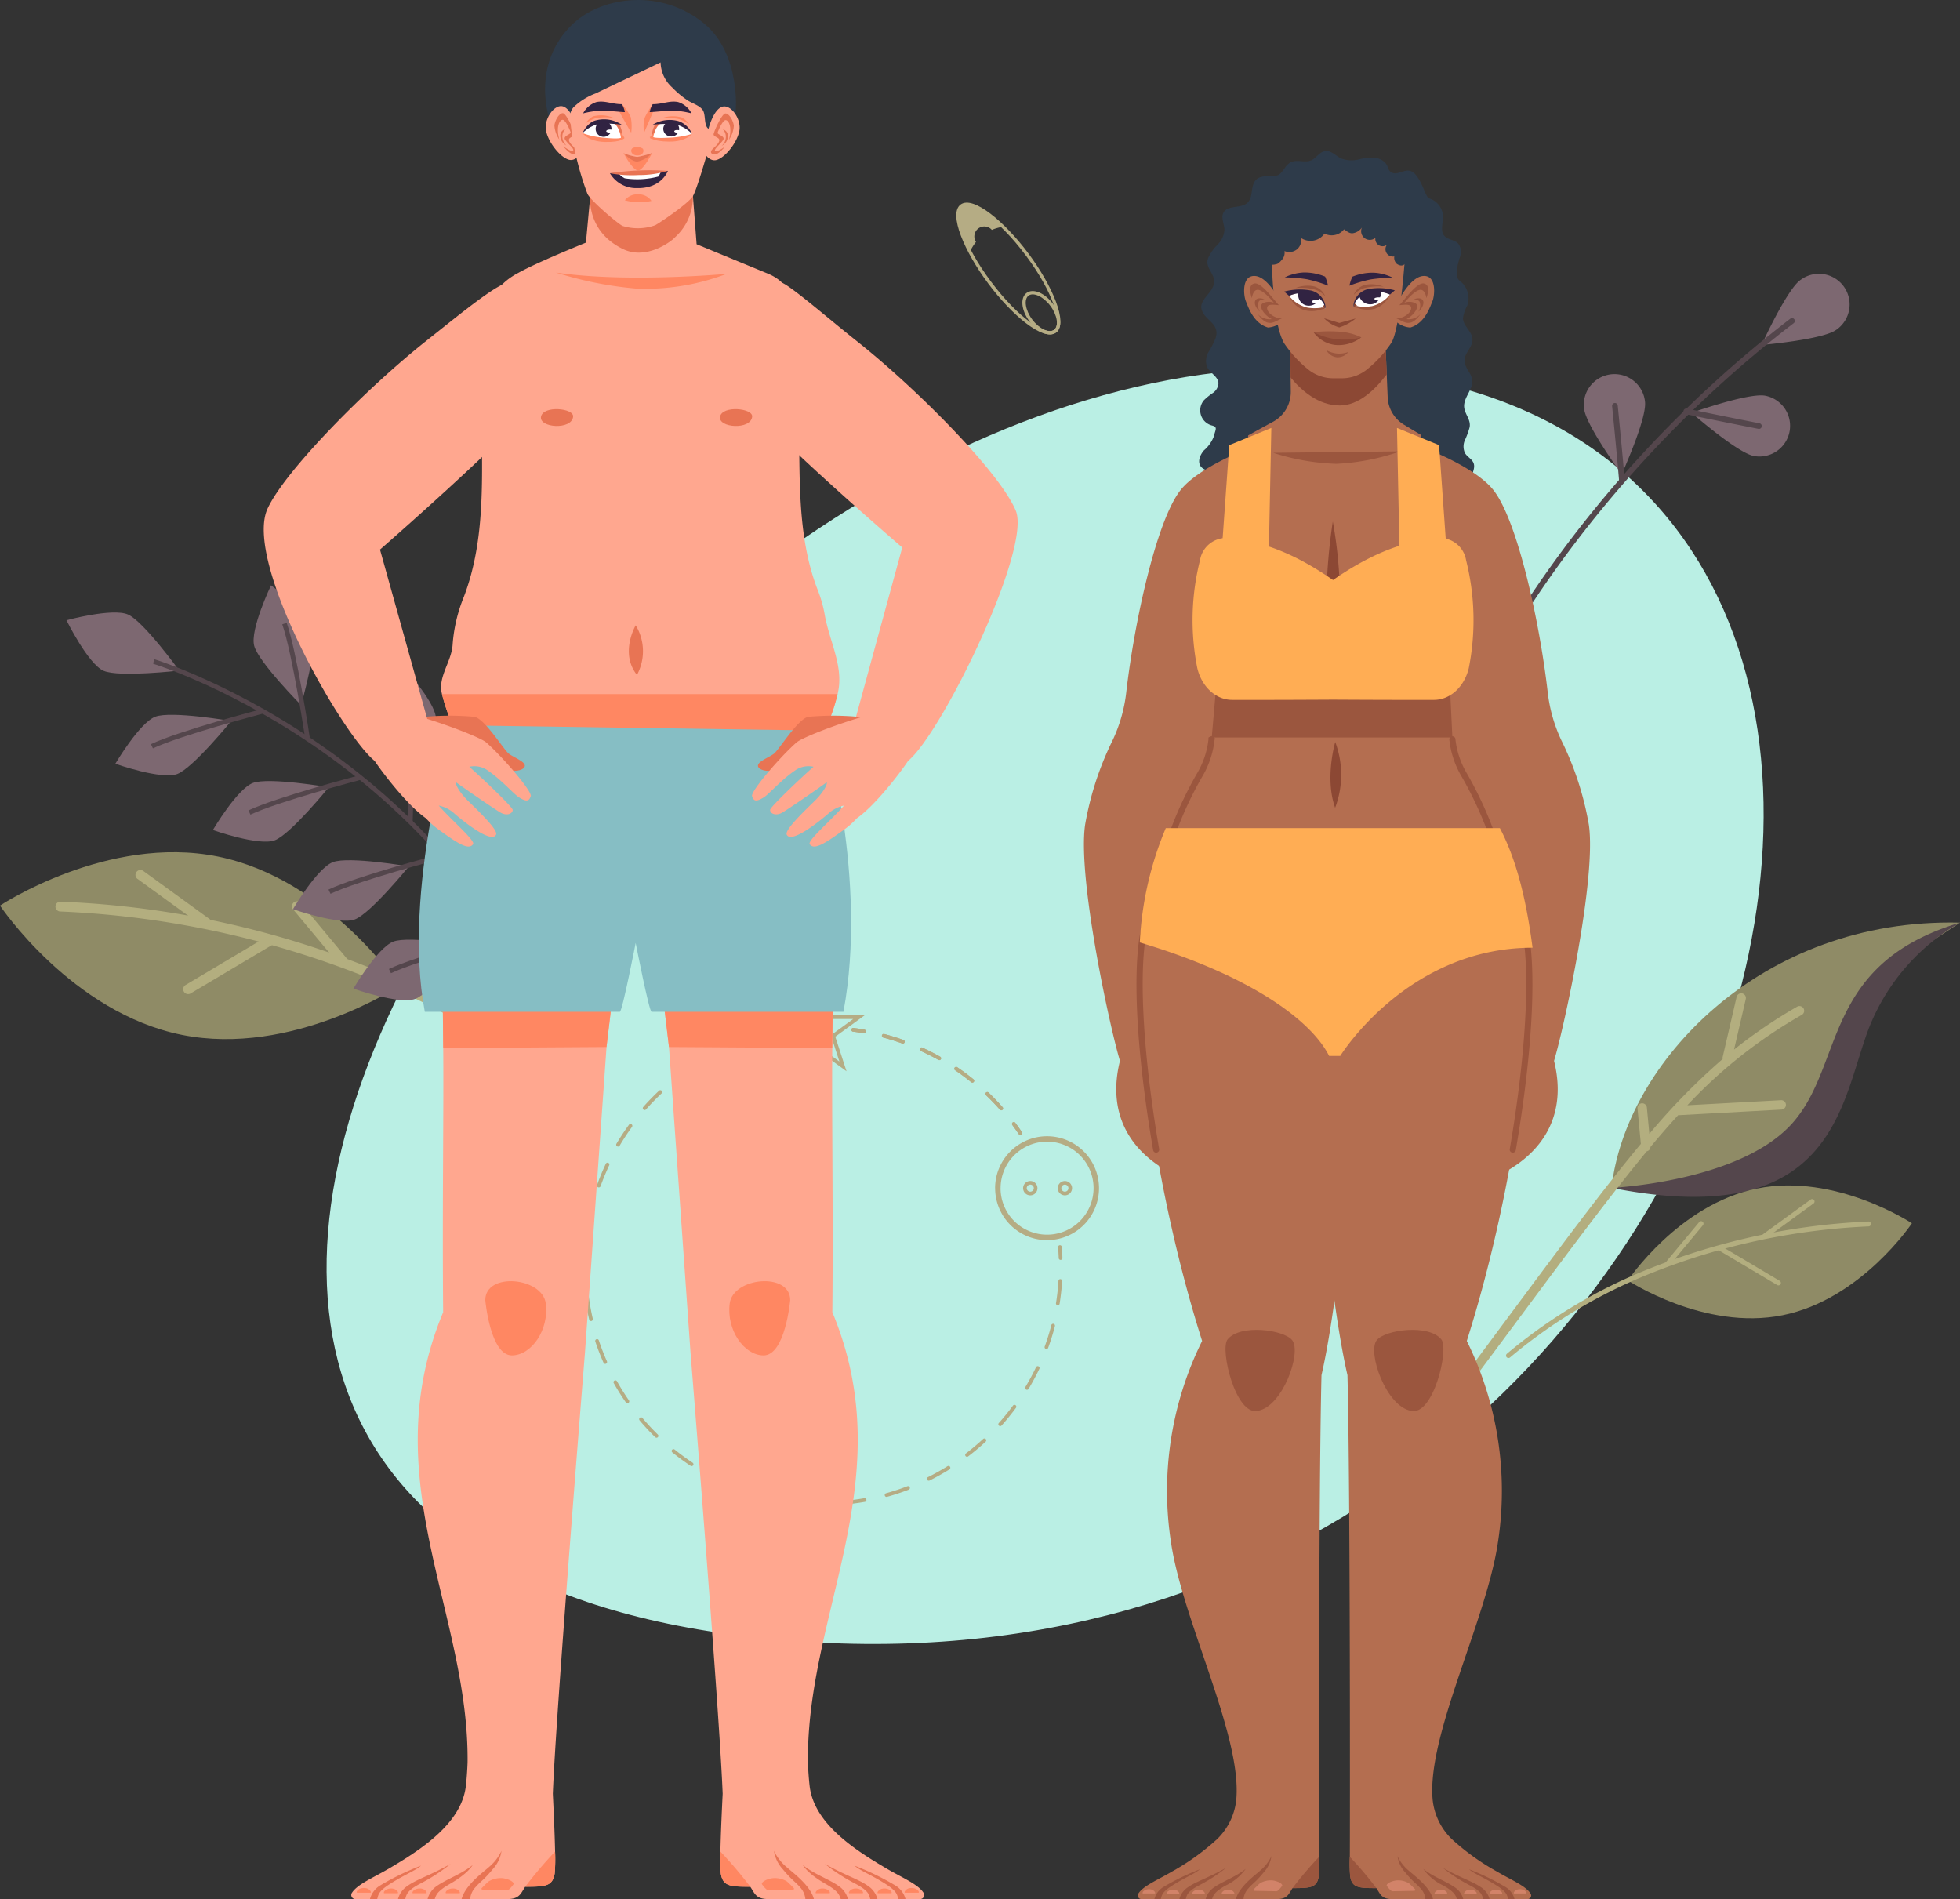 <svg xmlns="http://www.w3.org/2000/svg" width="260.094" height="251.992" viewBox="0 0 260.094 251.992">
  <rect x="0" y="0" width="260.094" height="251.992" fill="#333333" stroke="none"/>
  <g id="Grupo_56062" data-name="Grupo 56062" transform="translate(-247 -2390)">
    <g id="Grupo_55829" data-name="Grupo 55829" transform="translate(247 2390)">
      <path id="Trazado_100521" data-name="Trazado 100521" d="M205.578,606.289c132.15,8.5,175.276-173.565,61.357-168.962C173.489,441.1,73.428,597.794,205.578,606.289Z" transform="translate(-98.576 -388.435)" fill="#baefe4"/>
      <g id="Grupo_55777" data-name="Grupo 55777" transform="translate(0 26.893)">
        <g id="Grupo_53771" data-name="Grupo 53771" transform="translate(0 86.19)">
          <path id="Trazado_100522" data-name="Trazado 100522" d="M177.986,480.093s-14.241,9.452-28.884,6.516-24.136-17.152-24.136-17.152S139.21,460,153.85,462.941,177.986,480.093,177.986,480.093Z" transform="translate(-124.966 -462.376)" fill="#8f8b66"/>
          <path id="Trazado_100523" data-name="Trazado 100523" d="M195.337,490.605a95.627,95.627,0,0,0-22.939-14.27,123.731,123.731,0,0,0-43.891-10.089h-.023a.653.653,0,1,1,.069-1.3,123.249,123.249,0,0,1,44.382,10.193,97.013,97.013,0,0,1,23.281,14.495.638.638,0,0,1,.2.36.653.653,0,0,1-.519.762.662.662,0,0,1-.56-.151Z" transform="translate(-120.452 -458.38)" fill="#b3ae7f"/>
          <path id="Trazado_100524" data-name="Trazado 100524" d="M141.073,470.878l-8.8-6.393-.015-.01a.653.653,0,0,1,.783-1.046l8.8,6.391a.666.666,0,0,1,.256.4.654.654,0,0,1-1.023.655Z" transform="translate(-114.017 -460.94)" fill="#b3ae7f"/>
          <path id="Trazado_100525" data-name="Trazado 100525" d="M135.243,474.494a.653.653,0,0,1-.455-1.2l10.943-6.513.033-.018a.653.653,0,0,1,.634,1.141l-10.943,6.513a.649.649,0,0,1-.212.079Z" transform="translate(-110.164 -455.677)" fill="#b3ae7f"/>
          <path id="Trazado_100526" data-name="Trazado 100526" d="M146.417,473.371l-6.166-7.4a.652.652,0,0,1,1-.834l6.166,7.4a.691.691,0,0,1,.143.3.653.653,0,0,1-1.146.537Z" transform="translate(-101.375 -458.415)" fill="#b3ae7f"/>
        </g>
        <g id="Grupo_53793" data-name="Grupo 53793" transform="translate(8.82 50.769)">
          <path id="Trazado_100527" data-name="Trazado 100527" d="M128.415,450.963s6.094-1.652,8.155-.765,6.81,7.447,6.81,7.447-7.961.921-10.027.033S128.415,450.963,128.415,450.963Z" transform="translate(-128.415 -446.327)" fill="#7d6871"/>
          <g id="Grupo_53773" data-name="Grupo 53773" transform="translate(11.505 9.805)">
            <g id="Grupo_53772" data-name="Grupo 53772">
              <path id="Trazado_100528" data-name="Trazado 100528" d="M132.914,452.97l.123-.611c.427.084,43.9,13.738,55.6,57.869l-.6.159C176.424,466.593,133.336,453.055,132.914,452.97Z" transform="translate(-132.914 -452.359)" fill="#54464c"/>
            </g>
          </g>
          <g id="Grupo_53776" data-name="Grupo 53776" transform="translate(6.485 16.405)">
            <path id="Trazado_100529" data-name="Trazado 100529" d="M130.951,461.74s3.2-5.432,5.3-6.24,10.078.57,10.078.57-5.051,6.219-7.153,7.027S130.951,461.74,130.951,461.74Z" transform="translate(-130.951 -454.464)" fill="#7d6871"/>
            <g id="Grupo_53775" data-name="Grupo 53775" transform="translate(4.718)">
              <g id="Grupo_53774" data-name="Grupo 53774">
                <path id="Trazado_100530" data-name="Trazado 100530" d="M132.8,459.615c3.718-1.762,14.341-4.557,14.791-4.675l.159.6c-.11.028-11.019,2.9-14.684,4.634Z" transform="translate(-132.796 -454.94)" fill="#54464c"/>
              </g>
            </g>
          </g>
          <g id="Grupo_53779" data-name="Grupo 53779" transform="translate(19.43 25.197)">
            <path id="Trazado_100531" data-name="Trazado 100531" d="M136.013,465.179s3.2-5.434,5.3-6.242,10.078.57,10.078.57-5.051,6.222-7.153,7.03S136.013,465.179,136.013,465.179Z" transform="translate(-136.013 -457.901)" fill="#7d6871"/>
            <g id="Grupo_53778" data-name="Grupo 53778" transform="translate(4.718)">
              <g id="Grupo_53777" data-name="Grupo 53777">
                <path id="Trazado_100532" data-name="Trazado 100532" d="M137.858,463.053c3.718-1.759,14.341-4.557,14.791-4.675l.159.6c-.11.028-11.017,2.9-14.684,4.634Z" transform="translate(-137.858 -458.378)" fill="#54464c"/>
              </g>
            </g>
          </g>
          <g id="Grupo_53782" data-name="Grupo 53782" transform="translate(30.056 35.7)">
            <path id="Trazado_100533" data-name="Trazado 100533" d="M140.168,469.284s3.2-5.432,5.3-6.24,10.078.57,10.078.57-5.051,6.219-7.153,7.027S140.168,469.284,140.168,469.284Z" transform="translate(-140.168 -462.009)" fill="#7d6871"/>
            <g id="Grupo_53781" data-name="Grupo 53781" transform="translate(4.716)">
              <g id="Grupo_53780" data-name="Grupo 53780">
                <path id="Trazado_100534" data-name="Trazado 100534" d="M142.012,467.16c3.718-1.762,14.344-4.557,14.794-4.675l.159.6c-.11.028-11.019,2.9-14.686,4.634Z" transform="translate(-142.012 -462.485)" fill="#54464c"/>
              </g>
            </g>
          </g>
          <g id="Grupo_53785" data-name="Grupo 53785" transform="translate(38.075 46.238)">
            <path id="Trazado_100535" data-name="Trazado 100535" d="M143.3,473.41s3.2-5.434,5.3-6.242,10.078.573,10.078.573-5.053,6.217-7.155,7.025S143.3,473.41,143.3,473.41Z" transform="translate(-143.304 -466.127)" fill="#7d6871"/>
            <g id="Grupo_53784" data-name="Grupo 53784" transform="translate(4.716)">
              <g id="Grupo_53783" data-name="Grupo 53783">
                <path id="Trazado_100536" data-name="Trazado 100536" d="M145.148,471.281c3.721-1.759,14.344-4.554,14.794-4.675l.159.6c-.11.031-11.019,2.9-14.684,4.636Z" transform="translate(-145.148 -466.606)" fill="#54464c"/>
              </g>
            </g>
          </g>
          <g id="Grupo_53789" data-name="Grupo 53789" transform="translate(24.832)">
            <g id="Grupo_53787" data-name="Grupo 53787">
              <g id="Grupo_53786" data-name="Grupo 53786">
                <path id="Trazado_100537" data-name="Trazado 100537" d="M140.441,448.525s5.056,3.767,5.634,5.941-1.649,9.958-1.649,9.958-5.644-5.693-6.222-7.866S140.441,448.525,140.441,448.525Z" transform="translate(-138.125 -448.525)" fill="#7d6871"/>
              </g>
            </g>
            <g id="Grupo_53788" data-name="Grupo 53788" transform="translate(3.804 4.974)">
              <path id="Trazado_100538" data-name="Trazado 100538" d="M139.613,450.675l.588-.2c1.35,3.887,2.992,14.748,3.061,15.208l-.616.092C142.628,465.658,140.943,454.505,139.613,450.675Z" transform="translate(-139.613 -450.47)" fill="#54464c"/>
            </g>
          </g>
          <g id="Grupo_53792" data-name="Grupo 53792" transform="translate(40.903 10.707)">
            <path id="Trazado_100539" data-name="Trazado 100539" d="M148.077,452.712s4.281,4.626,4.457,6.869-3.442,9.487-3.442,9.487-4.508-6.626-4.677-8.869S148.077,452.712,148.077,452.712Z" transform="translate(-144.41 -452.712)" fill="#7d6871"/>
            <g id="Grupo_53791" data-name="Grupo 53791" transform="translate(4.187 5.268)">
              <g id="Grupo_53790" data-name="Grupo 53790">
                <path id="Trazado_100540" data-name="Trazado 100540" d="M146.272,470.261c0-.112.384-11.385-.225-15.395l.616-.1c.619,4.066.248,15.047.233,15.512Z" transform="translate(-146.047 -454.772)" fill="#54464c"/>
              </g>
            </g>
          </g>
        </g>
        <g id="Grupo_53821" data-name="Grupo 53821" transform="translate(77.376 103.239)">
          <g id="Grupo_53820" data-name="Grupo 53820">
            <g id="Grupo_53806" data-name="Grupo 53806" transform="translate(35.599 6.266)">
              <g id="Grupo_53803" data-name="Grupo 53803" transform="translate(21.315 12.491)">
                <path id="Trazado_100548" data-name="Trazado 100548" d="M178.375,477.966c-.274-.4-.557-.806-.849-1.194h0a.251.251,0,0,1,.051-.345.246.246,0,0,1,.345.051c.294.394.583.8.859,1.212a.255.255,0,0,1,.041.136.246.246,0,0,1-.245.248.242.242,0,0,1-.2-.108Z" transform="translate(-177.479 -476.378)" fill="#b5ac84"/>
              </g>
              <g id="Grupo_53804" data-name="Grupo 53804" transform="translate(4.054 0.791)">
                <path id="Trazado_100549" data-name="Trazado 100549" d="M186.383,481.849c-.581-.657-1.194-1.3-1.826-1.9l-.02-.02a.245.245,0,1,1,.361-.332c.639.616,1.261,1.266,1.849,1.933a.235.235,0,0,1,.061.161.246.246,0,0,1-.246.248A.255.255,0,0,1,186.383,481.849Zm-3.652-3.588a.241.241,0,0,1-.153-.056c-.683-.55-1.394-1.079-2.117-1.57h0a.246.246,0,1,1,.276-.406c.734.5,1.458,1.038,2.148,1.6a.255.255,0,0,1,.092.189.248.248,0,0,1-.246.248Zm-4.393-2.982a.211.211,0,0,1-.118-.028c-.765-.43-1.555-.831-2.35-1.194a.245.245,0,0,1-.112-.3.248.248,0,0,1,.314-.146c.808.373,1.611.777,2.386,1.215a.243.243,0,0,1-.12.458Zm-4.828-2.2a.225.225,0,0,1-.082-.01c-.823-.294-1.67-.557-2.516-.78a.245.245,0,1,1,.126-.474c.859.228,1.716.494,2.557.793a.247.247,0,0,1-.084.478Z" transform="translate(-170.729 -471.803)" fill="#b5ac84"/>
              </g>
              <g id="Grupo_53805" data-name="Grupo 53805">
                <path id="Trazado_100550" data-name="Trazado 100550" d="M170.8,472.2c-.478-.084-.964-.156-1.447-.217a.248.248,0,0,1-.207-.269.243.243,0,0,1,.269-.22c.491.061.987.138,1.473.223a.246.246,0,0,1-.087.483Z" transform="translate(-169.144 -471.493)" fill="#b5ac84"/>
              </g>
            </g>
            <g id="Grupo_53810" data-name="Grupo 53810" transform="translate(0 6.832)">
              <g id="Grupo_53807" data-name="Grupo 53807" transform="translate(22.947)">
                <path id="Trazado_100551" data-name="Trazado 100551" d="M164.439,472.575a.245.245,0,0,1-.067-.481c.476-.136.962-.261,1.44-.373a.247.247,0,0,1,.113.481c-.473.112-.949.233-1.419.366a.278.278,0,0,1-.066.008Z" transform="translate(-164.196 -471.715)" fill="#b5ac84"/>
              </g>
              <g id="Grupo_53808" data-name="Grupo 53808" transform="translate(0 1.319)">
                <path id="Trazado_100552" data-name="Trazado 100552" d="M186.591,533.714c-1.005-.015-2.02-.074-3.015-.182a.247.247,0,0,1,.051-.491c.982.107,1.982.166,2.972.182h0a.246.246,0,0,1,0,.491Zm3.007-.1a.244.244,0,0,1-.256-.235.247.247,0,0,1,.235-.256c.987-.077,1.982-.21,2.951-.376l.033-.008a.247.247,0,0,1,.051.491c-.985.174-1.995.3-3,.384H189.6Zm-8.956-.545-.049-.005c-.985-.2-1.969-.455-2.928-.749h0a.246.246,0,0,1,.143-.471c.944.289,1.913.537,2.882.737a.246.246,0,0,1-.049.488Zm14.853-.5a.246.246,0,0,1-.064-.483c.951-.263,1.9-.575,2.826-.931a.245.245,0,1,1,.176.458c-.939.358-1.9.68-2.872.949a.272.272,0,0,1-.067.008ZM174.914,531.3a.19.19,0,0,1-.092-.015c-.926-.386-1.846-.818-2.734-1.294a.245.245,0,0,1,.233-.432c.872.465,1.777.892,2.69,1.273a.243.243,0,0,1,.148.225.246.246,0,0,1-.245.248Zm26.176-.882a.241.241,0,0,1-.22-.136.245.245,0,0,1,.11-.33c.885-.442,1.757-.928,2.6-1.452a.248.248,0,0,1,.34.079.251.251,0,0,1-.079.343c-.854.529-1.742,1.025-2.639,1.473a.233.233,0,0,1-.11.026Zm-31.462-1.936a.229.229,0,0,1-.136-.036c-.839-.555-1.657-1.156-2.44-1.788a.246.246,0,0,1,.309-.381c.77.621,1.578,1.215,2.4,1.759a.258.258,0,0,1,.11.2.246.246,0,0,1-.245.248Zm36.546-1.233a.242.242,0,0,1-.194-.1.246.246,0,0,1,.046-.345c.785-.6,1.55-1.243,2.276-1.915a.247.247,0,1,1,.338.36c-.739.685-1.516,1.337-2.314,1.946a.243.243,0,0,1-.148.051Zm-41.377-2.6c-.719-.7-1.409-1.447-2.059-2.212l-.013-.018a.246.246,0,1,1,.389-.3c.639.754,1.322,1.488,2.028,2.179a.248.248,0,0,1,0,.348.241.241,0,0,1-.176.074.249.249,0,0,1-.166-.072Zm45.778-1.468a.239.239,0,0,1-.164-.064.246.246,0,0,1-.02-.348c.66-.736,1.289-1.514,1.877-2.309a.247.247,0,0,1,.4.291c-.6.808-1.235,1.6-1.908,2.345a.24.24,0,0,1-.182.084ZM161.1,520.145a.246.246,0,0,1-.2-.108c-.573-.823-1.115-1.685-1.606-2.56a.247.247,0,1,1,.43-.243c.486.862,1.015,1.711,1.58,2.524a.247.247,0,0,1-.2.386Zm53.033-1.785a.231.231,0,0,1-.125-.036.246.246,0,0,1-.087-.338c.509-.849.982-1.731,1.407-2.621h0a.246.246,0,0,1,.445.21c-.432.905-.913,1.8-1.43,2.665a.243.243,0,0,1-.21.118Zm-55.971-3.437a.246.246,0,0,1-.223-.148c-.409-.918-.777-1.867-1.092-2.818h0a.245.245,0,0,1,.465-.156c.312.936.673,1.869,1.074,2.775a.257.257,0,0,1,.02.1.246.246,0,0,1-.245.246Zm58.549-1.974a.236.236,0,0,1-.084-.015h0a.247.247,0,0,1-.146-.315c.338-.928.637-1.885.882-2.841h0a.246.246,0,0,1,.476.123,30.144,30.144,0,0,1-.9,2.887.246.246,0,0,1-.23.161Zm-60.441-3.713a.246.246,0,0,1-.24-.192c-.222-.977-.4-1.977-.534-2.974a.249.249,0,0,1,.212-.276.245.245,0,0,1,.276.212c.128.982.307,1.967.527,2.928a.249.249,0,0,1-.184.3.425.425,0,0,1-.056.005Zm61.942-2.087-.033-.005a.246.246,0,0,1-.2-.281c.156-.974.266-1.969.327-2.956v-.028a.246.246,0,0,1,.488.059c-.067,1-.179,2.013-.335,3a.249.249,0,0,1-.243.207Zm-62.72-3.851a.246.246,0,0,1-.245-.238c-.013-.384-.02-.772-.02-1.156,0-.621.018-1.248.054-1.867a.246.246,0,0,1,.491.028c-.036.609-.054,1.227-.054,1.839,0,.381.008.762.02,1.138a.247.247,0,0,1-.238.253h-.008Zm.348-5.987a.112.112,0,0,1-.041,0h0a.245.245,0,0,1-.2-.279c.153-.995.355-1.99.6-2.964a.245.245,0,1,1,.476.12c-.238.959-.437,1.938-.588,2.918a.243.243,0,0,1-.243.207Zm1.47-5.807a.222.222,0,0,1-.082-.015.246.246,0,0,1-.148-.315c.338-.944.726-1.885,1.153-2.793l.008-.015a.246.246,0,1,1,.437.225c-.419.9-.8,1.818-1.135,2.749a.248.248,0,0,1-.23.164Zm2.55-5.421a.247.247,0,0,1-.21-.373c.511-.859,1.074-1.711,1.662-2.522h0a.247.247,0,1,1,.4.291c-.583.8-1.133,1.637-1.637,2.486a.247.247,0,0,1-.212.12Zm3.532-4.844a.247.247,0,0,1-.184-.409c.665-.752,1.376-1.481,2.107-2.166a.243.243,0,0,1,.327.01.246.246,0,0,1,.01.348c-.724.675-1.422,1.394-2.076,2.133a.241.241,0,0,1-.184.084Zm4.376-4.094a.253.253,0,0,1-.2-.1.247.247,0,0,1,.046-.345c.8-.614,1.629-1.2,2.478-1.734a.247.247,0,1,1,.263.417c-.836.529-1.657,1.1-2.44,1.706a.237.237,0,0,1-.148.051Zm5.071-3.194a.253.253,0,0,1-.223-.138.244.244,0,0,1,.113-.327c.9-.453,1.826-.867,2.762-1.233l.026-.01a.246.246,0,0,1,.309.159.242.242,0,0,1-.156.309c-.921.361-1.836.767-2.718,1.215a.292.292,0,0,1-.113.026Z" transform="translate(-155.223 -472.23)" fill="#b5ac84"/>
              </g>
              <g id="Grupo_53809" data-name="Grupo 53809" transform="translate(63.034 28.264)">
                <path id="Trazado_100553" data-name="Trazado 100553" d="M179.956,484.478c-.018-.486-.046-.977-.084-1.46a.248.248,0,0,1,.212-.248.244.244,0,0,1,.279.21c.041.491.069.99.084,1.483a.247.247,0,0,1-.238.253H180.2a.247.247,0,0,1-.244-.238Z" transform="translate(-179.872 -482.767)" fill="#b5ac84"/>
              </g>
            </g>
            <g id="Grupo_53814" data-name="Grupo 53814" transform="translate(35.599 6.266)">
              <g id="Grupo_53811" data-name="Grupo 53811" transform="translate(21.315 12.491)">
                <path id="Trazado_100554" data-name="Trazado 100554" d="M178.375,477.966c-.274-.4-.557-.806-.849-1.194h0a.251.251,0,0,1,.051-.345.246.246,0,0,1,.345.051c.294.394.583.8.859,1.212a.255.255,0,0,1,.041.136.246.246,0,0,1-.245.248.242.242,0,0,1-.2-.108Z" transform="translate(-177.479 -476.378)" fill="#b5ac84"/>
              </g>
              <g id="Grupo_53812" data-name="Grupo 53812" transform="translate(4.054 0.791)">
                <path id="Trazado_100555" data-name="Trazado 100555" d="M186.383,481.849c-.581-.657-1.194-1.3-1.826-1.9l-.02-.02a.245.245,0,1,1,.361-.332c.639.616,1.261,1.266,1.849,1.933a.235.235,0,0,1,.061.161.246.246,0,0,1-.246.248A.255.255,0,0,1,186.383,481.849Zm-3.652-3.588a.241.241,0,0,1-.153-.056c-.683-.55-1.394-1.079-2.117-1.57h0a.246.246,0,1,1,.276-.406c.734.5,1.458,1.038,2.148,1.6a.255.255,0,0,1,.092.189.248.248,0,0,1-.246.248Zm-4.393-2.982a.211.211,0,0,1-.118-.028c-.765-.43-1.555-.831-2.35-1.194a.245.245,0,0,1-.112-.3.248.248,0,0,1,.314-.146c.808.373,1.611.777,2.386,1.215a.243.243,0,0,1-.12.458Zm-4.828-2.2a.225.225,0,0,1-.082-.01c-.823-.294-1.67-.557-2.516-.78a.245.245,0,1,1,.126-.474c.859.228,1.716.494,2.557.793a.247.247,0,0,1-.084.478Z" transform="translate(-170.729 -471.803)" fill="#b5ac84"/>
              </g>
              <g id="Grupo_53813" data-name="Grupo 53813">
                <path id="Trazado_100556" data-name="Trazado 100556" d="M170.8,472.2c-.478-.084-.964-.156-1.447-.217a.248.248,0,0,1-.207-.269.243.243,0,0,1,.269-.22c.491.061.987.138,1.473.223a.246.246,0,0,1-.087.483Z" transform="translate(-169.144 -471.493)" fill="#b5ac84"/>
              </g>
            </g>
            <g id="Grupo_53815" data-name="Grupo 53815" transform="translate(24.729)">
              <path id="Trazado_100557" data-name="Trazado 100557" d="M168.8,476.467l-3.9-2.836h4.823l1.491-4.588,1.491,4.588h4.826l-3.9,2.836,1.491,4.59-3.9-2.836-3.9,2.836Zm5.378,3.3-1.133-3.488,2.966-2.156H172.34l-1.133-3.491-1.135,3.491H166.4l2.969,2.156-1.135,3.488,2.969-2.156Z" transform="translate(-164.893 -469.043)" fill="#b5ac84"/>
            </g>
            <g id="Grupo_53819" data-name="Grupo 53819" transform="translate(54.68 20.635)">
              <g id="Grupo_53816" data-name="Grupo 53816">
                <path id="Trazado_100558" data-name="Trazado 100558" d="M176.6,484.007h0A6.894,6.894,0,1,1,183.5,490.9a6.894,6.894,0,0,1-6.894-6.893Zm.724-.005a6.171,6.171,0,1,0,6.171-6.171A6.171,6.171,0,0,0,177.329,484Z" transform="translate(-176.605 -477.112)" fill="#b5ac84"/>
              </g>
              <g id="Grupo_53817" data-name="Grupo 53817" transform="translate(8.306 5.938)">
                <path id="Trazado_100559" data-name="Trazado 100559" d="M179.853,480.385a.951.951,0,1,1,.277.674A.953.953,0,0,1,179.853,480.385Zm.483,0h0a.468.468,0,1,0,.135-.332.468.468,0,0,0-.135.332Z" transform="translate(-179.853 -479.434)" fill="#b5ac84"/>
              </g>
              <g id="Grupo_53818" data-name="Grupo 53818" transform="translate(3.711 5.938)">
                <path id="Trazado_100560" data-name="Trazado 100560" d="M178.056,480.385h0a.952.952,0,1,1,.279.675.953.953,0,0,1-.279-.675Zm.483,0h0a.469.469,0,1,0,.136-.333.469.469,0,0,0-.136.333Z" transform="translate(-178.056 -479.434)" fill="#b5ac84"/>
              </g>
            </g>
          </g>
        </g>
        <g id="Grupo_53852" data-name="Grupo 53852" transform="translate(196.082 9.466)">
          <path id="Trazado_100575" data-name="Trazado 100575" d="M221.618,433.106a4.071,4.071,0,1,1,4.654,6.68c-1.821,1.312-9.894,2-9.894,2s3.314-7.3,5.14-8.61Z" transform="translate(-178.694 -432.374)" fill="#7d6871"/>
          <path id="Trazado_100576" data-name="Trazado 100576" d="M201.859,483.89a.38.38,0,0,1-.184-.5c.12-.261,12.426-26.394,41.471-48.662a.374.374,0,0,1,.455.593c-28.892,22.154-41.126,48.125-41.246,48.384a.371.371,0,0,1-.338.217.34.34,0,0,1-.158-.032Z" transform="translate(-201.642 -428.81)" fill="#54464c"/>
          <g id="Grupo_53850" data-name="Grupo 53850" transform="translate(27.316 16.106)">
            <path id="Trazado_100577" data-name="Trazado 100577" d="M225.759,443.419a4.074,4.074,0,0,1-4.716,3.3c-2.21-.4-8.3-5.741-8.3-5.741s7.554-2.672,9.766-2.268a4.071,4.071,0,0,1,3.25,4.709Z" transform="translate(-211.672 -438.672)" fill="#7d6871"/>
            <path id="Trazado_100578" data-name="Trazado 100578" d="M222.275,442.05c-6.764-1.33-9.626-1.949-9.656-1.956a.374.374,0,0,1,.161-.731c.026,0,2.885.624,9.638,1.951a.376.376,0,0,1-.072.744.329.329,0,0,1-.071-.008Z" transform="translate(-212.324 -437.61)" fill="#54464c"/>
          </g>
          <g id="Grupo_53851" data-name="Grupo 53851" transform="translate(14.097 13.331)">
            <path id="Trazado_100579" data-name="Trazado 100579" d="M207.184,442.129l-.005-.033a4.071,4.071,0,1,1,8.094-.877c.253,2.235-3.094,9.608-3.094,9.608s-4.741-6.462-4.994-8.7Z" transform="translate(-207.155 -437.587)" fill="#7d6871"/>
            <path id="Trazado_100580" data-name="Trazado 100580" d="M209.537,449.263c0-.028-.235-2.943-.916-9.794a.375.375,0,0,1,.747-.074c.68,6.861.916,9.782.916,9.81a.374.374,0,0,1-.343.4h-.031A.374.374,0,0,1,209.537,449.263Z" transform="translate(-204.871 -435.274)" fill="#54464c"/>
          </g>
        </g>
        <g id="Grupo_53853" data-name="Grupo 53853" transform="translate(193.471 95.515)">
          <path id="Trazado_100581" data-name="Trazado 100581" d="M245.776,472s-4.8,7.383-5.879,9.577-6.744,15.461-11.073,17.533-20.233,2.125-20.233,2.125c1.818-16.512,19.758-35.853,46.241-35.193Z" transform="translate(-188.209 -466.023)" fill="#8f8b66"/>
          <path id="Trazado_100582" data-name="Trazado 100582" d="M242.641,480.294c-3.731,10-4.593,26.739-34.05,20.926,0,0,17.014-.762,23.977-8.557s3.918-21.138,22.264-26.634a27.864,27.864,0,0,0-12.191,14.265Z" transform="translate(-188.209 -466.013)" fill="#54464c"/>
          <path id="Trazado_100583" data-name="Trazado 100583" d="M200.744,521.448a.624.624,0,0,0,1,.747q3.36-4.507,6.3-8.459c7.444-10.022,12.909-17.379,17.648-23.1l.059-.01a.622.622,0,0,0,.419-.563c1.266-1.516,2.486-2.915,3.677-4.217l.046.008,13.658-.744a.676.676,0,0,0,.159-.031.624.624,0,0,0-.228-1.217l-12.418.673a64.288,64.288,0,0,1,15.19-11.994.625.625,0,0,0-.627-1.082,67.037,67.037,0,0,0-8.367,5.69l1.55-6.68h0a.624.624,0,1,0-1.215-.281l-1.841,7.935a.607.607,0,0,0,0,.271,86.875,86.875,0,0,0-9.733,9.932l-.33-3.488a.624.624,0,1,0-1.243.118l.445,4.708c-4.877,5.848-10.411,13.3-17.852,23.317q-2.923,3.94-6.293,8.459Z" transform="translate(-200.621 -460.287)" fill="#b3ae7f"/>
        </g>
        <g id="Grupo_53854" data-name="Grupo 53854" transform="translate(199.852 130.399)">
          <path id="Trazado_100584" data-name="Trazado 100584" d="M209.44,492.272s10.127,6.713,20.538,4.616,17.149-12.2,17.149-12.2-10.129-6.713-20.535-4.616S209.44,492.272,209.44,492.272Z" transform="translate(-193.268 -479.663)" fill="#8f8b66"/>
          <path id="Trazado_100585" data-name="Trazado 100585" d="M203.254,499.594a.246.246,0,0,1-.054-.049.321.321,0,0,1,.023-.455,68.783,68.783,0,0,1,16.51-10.293,88.753,88.753,0,0,1,31.49-7.26.324.324,0,0,1,.023.647,88.065,88.065,0,0,0-31.25,7.2,68.09,68.09,0,0,0-16.336,10.181.324.324,0,0,1-.407.023Z" transform="translate(-203.116 -476.746)" fill="#b3ae7f"/>
          <path id="Trazado_100586" data-name="Trazado 100586" d="M216.56,485.514a.3.3,0,0,1-.074-.074.321.321,0,0,1,.074-.45l6.25-4.549.023-.015a.324.324,0,0,1,.358.54l-6.25,4.549a.322.322,0,0,1-.378,0Z" transform="translate(-182.391 -478.562)" fill="#b3ae7f"/>
          <path id="Trazado_100587" data-name="Trazado 100587" d="M214.228,483.38a.323.323,0,0,1,.353-.54l7.782,4.624h0a.324.324,0,0,1-.33.557l-7.782-4.626-.023-.015Z" transform="translate(-186.035 -474.794)" fill="#b3ae7f"/>
          <path id="Trazado_100588" data-name="Trazado 100588" d="M211.511,487.37a.327.327,0,0,1-.043-.458l4.381-5.263.02-.026a.324.324,0,1,1,.476.44l-4.378,5.263a.323.323,0,0,1-.437.056Z" transform="translate(-190.225 -476.773)" fill="#b3ae7f"/>
        </g>
        <g id="Grupo_53919" data-name="Grupo 53919" transform="translate(126.901)">
          <g id="Grupo_53918" data-name="Grupo 53918">
            <g id="Grupo_53915" data-name="Grupo 53915">
              <path id="Trazado_100716" data-name="Trazado 100716" d="M178.828,439.4c-3.115-4.173-5.337-9.232-3.667-10.48s5.892,2.319,9.007,6.5,5.337,9.232,3.665,10.48S181.94,443.581,178.828,439.4Zm-3.4-10.127c-1.118.836.125,5,3.757,9.861s7.268,7.242,8.388,6.406-.123-5-3.757-9.861-7.268-7.24-8.385-6.406Z" transform="translate(-174.59 -428.672)" fill="#b5ac84"/>
            </g>
            <g id="Grupo_53916" data-name="Grupo 53916" transform="translate(8.768 11.724)">
              <path id="Trazado_100717" data-name="Trazado 100717" d="M178.971,437.3c-1.1-1.47-1.271-3.135-.4-3.787s2.424-.015,3.521,1.458,1.273,3.135.4,3.79S180.071,438.774,178.971,437.3Zm-.13-3.435c-.655.489-.435,1.941.486,3.171s2.248,1.857,2.9,1.368.43-1.941-.488-3.171-2.245-1.857-2.9-1.368Z" transform="translate(-178.018 -433.257)" fill="#b5ac84"/>
            </g>
            <g id="Grupo_53917" data-name="Grupo 53917" transform="translate(0.219 0.222)">
              <path id="Trazado_100718" data-name="Trazado 100718" d="M179.18,432.145a6.147,6.147,0,0,1,1.473-.409c-2.378-2.312-4.537-3.48-5.5-2.77s-.442,3.14,1.112,6.094a6.192,6.192,0,0,1,.806-1.314,1.323,1.323,0,0,1,2.1-1.6Z" transform="translate(-174.675 -428.759)" fill="#b5ac84"/>
            </g>
          </g>
        </g>
      </g>
      <g id="Grupo_55828" data-name="Grupo 55828" transform="translate(35.001)">
        <g id="Grupo_55799" data-name="Grupo 55799" transform="translate(108.838 20.037)">
          <g id="Grupo_55778" data-name="Grupo 55778" transform="translate(15.29)">
            <path id="Trazado_105138" data-name="Trazado 105138" d="M225.528,471.751a5.858,5.858,0,0,1-.693-2.059c.028-.783.634-1.552.353-2.286-.21-.545-.834-.818-1.133-1.32a2.076,2.076,0,0,1-.008-1.752,10.4,10.4,0,0,0,.619-1.7c.174-.99-.614-1.683-.721-2.606-.153-1.32,1.25-2.434,1.066-3.693a2.915,2.915,0,0,0-.435-1.038,4.614,4.614,0,0,1-.511-1.008c-.414-1.373.982-2.028.974-3.294-.008-1.046-1.233-1.772-1.258-2.818a4.857,4.857,0,0,1,.581-1.688,2.911,2.911,0,0,0-.979-3.25c-.478-.356-.437-.969-.4-1.565a10.66,10.66,0,0,1,.437-1.731,1.813,1.813,0,0,0-.292-1.688c-.488-.5-1.35-.473-1.811-.995-.586-.66-.171-1.675-.174-2.557a2.613,2.613,0,0,0-1.987-2.46c-.522-.867-.665-1.565-1.187-2.435-.315-.527-.7-1.1-1.309-1.2-.752-.128-1.519.555-2.232.284-.614-.233-.519-.762-.862-1.215a2.108,2.108,0,0,0-1.263-.744,6.45,6.45,0,0,0-2.335.174,3.92,3.92,0,0,1-2.317-.11c-.739-.34-1.368-1.115-2.174-.992-.749.113-1.169.949-1.867,1.238s-1.471-.015-2.2.1c-1.463.217-1.317,1.954-2.777,1.99-.808.02-1.734-.09-2.309.478-.78.772-.332,2.266-1.12,3.033-.854.831-2.634.271-3.2,1.317-.384.7.133,1.55.123,2.348a3.141,3.141,0,0,1-.916,1.915,6.152,6.152,0,0,0-1.243,1.759c-.514,1.4,1.061,2.074.752,3.48-.271,1.233-1.918,2.069-1.632,3.3.358,1.524,2.46,1.844,1.885,3.808a11.347,11.347,0,0,1-.939,1.862,2.377,2.377,0,0,0-.222,2c.373.818,1.481,1.268,1.522,2.166a1.68,1.68,0,0,1-.731,1.291,8.374,8.374,0,0,0-1.192.967,2.075,2.075,0,0,0,1.069,3.358c.811.207.422.581.258,1.4a4.6,4.6,0,0,1-1.332,1.9c-.511.593-.89,1.5-.417,2.13.4.534,1.227.57,1.68,1.061a1.983,1.983,0,0,1,.246,1.831,4.738,4.738,0,0,0-.294,1.887c.107.632.772,1.227,1.36.972H225.07C225.794,473.592,225.774,472.439,225.528,471.751Z" transform="translate(-188.773 -425.992)" fill="#2e3b4a"/>
          </g>
          <g id="Grupo_55779" data-name="Grupo 55779" transform="translate(0 39.386)">
            <path id="Trazado_105139" data-name="Trazado 105139" d="M203.244,441.393s-6.807,2.521-9.242,5.649c-3.171,4.079-6.1,17.43-7.173,26.8a20.211,20.211,0,0,1-1.836,6.414,41.106,41.106,0,0,0-3.624,11.157c-1.025,7.086,3.286,26.908,4.624,31.324-1.644,6.572.821,12.221,8.009,15.507C201.191,484.529,203.554,443.551,203.244,441.393Z" transform="translate(-181.213 -441.393)" fill="#b46e50"/>
          </g>
          <g id="Grupo_55780" data-name="Grupo 55780" transform="translate(45.102 39.386)">
            <path id="Trazado_105140" data-name="Trazado 105140" d="M202,441.393s6.81,2.521,9.245,5.649c3.171,4.079,6.1,17.43,7.173,26.8a20.274,20.274,0,0,0,1.834,6.414,40.929,40.929,0,0,1,3.624,11.157c1.028,7.086-3.286,26.908-4.621,31.324,1.644,6.572-.821,12.221-8.009,15.507C204.054,484.529,201.691,443.551,202,441.393Z" transform="translate(-201.974 -441.393)" fill="#b46e50"/>
          </g>
          <g id="Grupo_55782" data-name="Grupo 55782" transform="translate(30.105 98.505)">
            <g id="Grupo_55781" data-name="Grupo 55781">
              <path id="Trazado_105141" data-name="Trazado 105141" d="M196.108,486.077c.642-7.529,14.643-31.025,28.273-17.395,2.268,8.958-.944,34.332-7.572,55.217a44.85,44.85,0,0,1,4.133,26.716c-1.516,10.326-9.365,25.473-8.677,34.012v.028a8.515,8.515,0,0,0,2.562,5.355,31.677,31.677,0,0,0,6.022,4.319c1.857,1.094,3.867,1.913,4.45,2.943a.481.481,0,0,1-.483.685H206.892c-1.45,0-1.578-.729-2.082-1.453-2.4,0-3.227-.056-3.478-1.568a20.13,20.13,0,0,1-.046-2.588c.021-1.133.077-48.468-.312-63.906C197.944,515.225,196.108,486.077,196.108,486.077Z" transform="translate(-196.108 -464.511)" fill="#b46e50"/>
              <path id="Trazado_105142" data-name="Trazado 105142" d="M198.187,517.089c.251,1.511,1.074,1.568,3.478,1.568a48.924,48.924,0,0,0-3.524-4.156,20.131,20.131,0,0,0,.046,2.588Z" transform="translate(-192.963 -386.663)" fill="#9b563e"/>
              <path id="Trazado_105143" data-name="Trazado 105143" d="M201.637,516.63c1.064,1.3,1.419,1.417,2.028,2.115a2.371,2.371,0,0,1,.647,1.422h1.005c-.409-1.639-2.542-3.168-3.23-3.787a5.58,5.58,0,0,1-1.481-1.916,4.04,4.04,0,0,0,1.031,2.166Z" transform="translate(-189.103 -386.72)" fill="#9b563e"/>
              <path id="Trazado_105144" data-name="Trazado 105144" d="M201.941,515.125a6.863,6.863,0,0,0,2.69,2.227c1.506.859,1.619,1.315,1.775,1.785h.849a2.684,2.684,0,0,0-1.11-1.552C204.987,516.769,203.222,516.176,201.941,515.125Z" transform="translate(-187.024 -385.691)" fill="#9b563e"/>
              <path id="Trazado_105145" data-name="Trazado 105145" d="M202.954,515.069a21.8,21.8,0,0,0,3.726,2.4c1.529.826,1.486,1.284,1.644,1.754h.846a2.671,2.671,0,0,0-1.11-1.552C206.9,516.857,205.5,516.5,202.954,515.069Z" transform="translate(-185.447 -385.778)" fill="#9b563e"/>
              <path id="Trazado_105146" data-name="Trazado 105146" d="M204.321,515.15c.765.647,1.862,1.015,3.657,2.151,1.458.921,1.371,1.327,1.527,1.8h.849a2.679,2.679,0,0,0-1.112-1.552,30.756,30.756,0,0,0-4.921-2.4Z" transform="translate(-183.318 -385.652)" fill="#9b563e"/>
              <path id="Trazado_105147" data-name="Trazado 105147" d="M203.7,517.109l-2.849.056a.344.344,0,0,1-.245-.1,3.086,3.086,0,0,1-.563-.644c-.013-.276.575-.586,1.25-.685a2.8,2.8,0,0,1,1.69.366c.153.112.57.532.823.79a.127.127,0,0,1-.106.212Z" transform="translate(-189.977 -384.762)" fill="#d28369"/>
              <path id="Trazado_105148" data-name="Trazado 105148" d="M204.178,516.763h-1.6c-.156,0,.066-.494.621-.552C203.955,516.134,204.333,516.646,204.178,516.763Z" transform="translate(-186.11 -384.012)" fill="#d28369"/>
              <path id="Trazado_105149" data-name="Trazado 105149" d="M205.71,516.763h-1.6c-.153,0,.066-.494.624-.552C205.488,516.134,205.866,516.646,205.71,516.763Z" transform="translate(-183.726 -384.012)" fill="#d28369"/>
              <path id="Trazado_105150" data-name="Trazado 105150" d="M207.033,516.763h-1.6c-.153,0,.069-.494.624-.552C206.811,516.134,207.189,516.646,207.033,516.763Z" transform="translate(-181.665 -384.012)" fill="#d28369"/>
              <path id="Trazado_105151" data-name="Trazado 105151" d="M208.288,516.74h-1.6c-.156,0,.067-.494.624-.552C208.066,516.109,208.441,516.623,208.288,516.74Z" transform="translate(-179.713 -384.048)" fill="#d28369"/>
            </g>
            <path id="Trazado_105152" data-name="Trazado 105152" d="M206.837,496.622a.41.41,0,0,0,.4-.337c2.289-13.367,2.836-24.581,1.465-30a.405.405,0,0,0-.785.2c1.325,5.232.757,16.6-1.481,29.659a.4.4,0,0,0,.332.468.325.325,0,0,0,.069.01Z" transform="translate(-180.034 -462.216)" fill="#9b563e"/>
            <path id="Trazado_105153" data-name="Trazado 105153" d="M208.31,488.43c1.049,1.307-1.084,10.158-4,9.475-3.314-.545-5.848-7.733-4.583-9.367C200.822,487.131,206.653,486.359,208.31,488.43Z" transform="translate(-190.984 -429.241)" fill="#9b563e"/>
          </g>
          <g id="Grupo_55784" data-name="Grupo 55784" transform="translate(6.973 98.505)">
            <g id="Grupo_55783" data-name="Grupo 55783" transform="translate(0.176)">
              <path id="Trazado_105154" data-name="Trazado 105154" d="M213.252,486.077c-.639-7.529-14.643-31.025-28.273-17.395-2.268,8.958.944,34.332,7.572,55.217a44.83,44.83,0,0,0-4.13,26.716c1.514,10.326,9.362,25.473,8.674,34.012v.028a8.5,8.5,0,0,1-2.562,5.355,31.6,31.6,0,0,1-6.022,4.319c-1.857,1.094-3.867,1.913-4.447,2.943a.48.48,0,0,0,.481.685h17.929c1.447,0,1.578-.729,2.079-1.453,2.4,0,3.227-.056,3.478-1.568a19.97,19.97,0,0,0,.049-2.588c-.023-1.133-.079-48.468.312-63.906C211.416,515.225,213.252,486.077,213.252,486.077Z" transform="translate(-184.017 -464.511)" fill="#b46e50"/>
              <path id="Trazado_105155" data-name="Trazado 105155" d="M195.516,517.089c-.251,1.511-1.074,1.568-3.478,1.568a48.763,48.763,0,0,1,3.527-4.156,19.968,19.968,0,0,1-.049,2.588Z" transform="translate(-171.505 -386.663)" fill="#9b563e"/>
              <path id="Trazado_105156" data-name="Trazado 105156" d="M192.781,516.63c-1.064,1.3-1.419,1.417-2.025,2.115a2.379,2.379,0,0,0-.65,1.422H189.1c.409-1.639,2.544-3.168,3.23-3.787a5.537,5.537,0,0,0,1.481-1.916,4.04,4.04,0,0,1-1.03,2.166Z" transform="translate(-176.079 -386.72)" fill="#9b563e"/>
              <path id="Trazado_105157" data-name="Trazado 105157" d="M192.844,515.125a6.863,6.863,0,0,1-2.688,2.227c-1.509.859-1.619,1.315-1.777,1.785h-.849a2.679,2.679,0,0,1,1.112-1.552C189.8,516.769,191.565,516.176,192.844,515.125Z" transform="translate(-178.525 -385.691)" fill="#9b563e"/>
              <path id="Trazado_105158" data-name="Trazado 105158" d="M192.381,515.069a21.747,21.747,0,0,1-3.723,2.4c-1.532.826-1.488,1.284-1.644,1.754h-.849a2.679,2.679,0,0,1,1.112-1.552C188.432,516.857,189.836,516.5,192.381,515.069Z" transform="translate(-180.652 -385.778)" fill="#9b563e"/>
              <path id="Trazado_105159" data-name="Trazado 105159" d="M190.9,515.15c-.767.647-1.864,1.015-3.659,2.151-1.458.921-1.368,1.327-1.527,1.8h-.846a2.659,2.659,0,0,1,1.11-1.552A30.808,30.808,0,0,1,190.9,515.15Z" transform="translate(-182.667 -385.652)" fill="#9b563e"/>
              <path id="Trazado_105160" data-name="Trazado 105160" d="M190.161,517.109l2.849.056a.344.344,0,0,0,.245-.1,3.088,3.088,0,0,0,.563-.644c.013-.276-.575-.586-1.251-.685a2.791,2.791,0,0,0-1.688.366c-.153.112-.573.532-.826.79a.127.127,0,0,0,.108.212Z" transform="translate(-174.651 -384.762)" fill="#d28369"/>
              <path id="Trazado_105161" data-name="Trazado 105161" d="M188.4,516.763H190c.156,0-.066-.494-.624-.552C188.62,516.134,188.241,516.646,188.4,516.763Z" transform="translate(-177.229 -384.012)" fill="#d28369"/>
              <path id="Trazado_105162" data-name="Trazado 105162" d="M186.865,516.763h1.6c.156,0-.066-.494-.624-.552C187.088,516.134,186.709,516.646,186.865,516.763Z" transform="translate(-179.615 -384.012)" fill="#d28369"/>
              <path id="Trazado_105163" data-name="Trazado 105163" d="M185.542,516.763h1.6c.156,0-.066-.494-.624-.552C185.765,516.134,185.386,516.646,185.542,516.763Z" transform="translate(-181.675 -384.012)" fill="#d28369"/>
              <path id="Trazado_105164" data-name="Trazado 105164" d="M184.289,516.74h1.6c.156,0-.066-.494-.621-.552C184.512,516.109,184.133,516.623,184.289,516.74Z" transform="translate(-183.626 -384.048)" fill="#d28369"/>
            </g>
            <path id="Trazado_105165" data-name="Trazado 105165" d="M186.55,496.622a.406.406,0,0,1-.4-.337c-2.291-13.367-2.839-24.581-1.468-30a.408.408,0,0,1,.494-.292.4.4,0,0,1,.294.491c-1.327,5.232-.76,16.6,1.478,29.659a.4.4,0,0,1-.33.468.321.321,0,0,1-.068.011Z" transform="translate(-183.939 -462.216)" fill="#9b563e"/>
            <path id="Trazado_105166" data-name="Trazado 105166" d="M188.831,488.43c-1.048,1.307,1.087,10.158,4,9.475,3.317-.545,5.851-7.733,4.583-9.367C196.319,487.131,190.488,486.359,188.831,488.43Z" transform="translate(-176.745 -429.241)" fill="#9b563e"/>
          </g>
          <g id="Grupo_55788" data-name="Grupo 55788" transform="translate(7.414 25.646)">
            <g id="Grupo_55787" data-name="Grupo 55787" transform="translate(4.112)">
              <path id="Trazado_105167" data-name="Trazado 105167" d="M196.255,466.323Z" transform="translate(-173.553 -388.83)" fill="#b46e50"/>
              <g id="Grupo_55785" data-name="Grupo 55785" transform="translate(9.234)">
                <path id="Trazado_105168" data-name="Trazado 105168" d="M215.109,463.961c-.292.534-8.454,4.762-10.835,5.053s-12.927-3.5-13.267-5.153.146-9.28.923-15.743c.107-.079,1.8-1.005,3.312-1.823a4.488,4.488,0,0,0,2.345-3.992l-.023-1.882-.046-4.109,12.636-.292.164,3.989.125,3.025a4.486,4.486,0,0,0,2.166,3.657l2.21,1.33S215.546,462.744,215.109,463.961Z" transform="translate(-190.897 -436.02)" fill="#b46e50"/>
                <path id="Trazado_105169" data-name="Trazado 105169" d="M195.366,454.7a74.036,74.036,0,0,1,.836-9.482,58.644,58.644,0,0,1,.941,9.482Z" transform="translate(-183.936 -421.698)" fill="#8c4834"/>
                <path id="Trazado_105170" data-name="Trazado 105170" d="M192.6,441.767a30.214,30.214,0,0,0,8.393,1.463,29.758,29.758,0,0,0,8.457-1.655Z" transform="translate(-188.248 -427.369)" fill="#9b563e"/>
                <path id="Trazado_105171" data-name="Trazado 105171" d="M206.284,440.009c-1.575,2.089-3.749,4.13-6.224,4.13-2.854,0-5.1-1.984-6.529-3.718l-.046-4.109,12.636-.292Z" transform="translate(-186.865 -436.02)" fill="#8c4834"/>
              </g>
              <g id="Grupo_55786" data-name="Grupo 55786" transform="translate(0 43.816)">
                <path id="Trazado_105172" data-name="Trazado 105172" d="M185.879,473.748a53.747,53.747,0,0,1,2.97-7.447,13.391,13.391,0,0,0,1.234-4.544l.022-.243.763-8.36h32.376s0,.65.408,8.36c.007.123.013.248.019.373a13.4,13.4,0,0,0,1.519,5.562,50.9,50.9,0,0,1,2.735,6.419l-19.749,12.963C208.211,486.8,208.037,486.238,185.879,473.748Z" transform="translate(-185.473 -453.154)" fill="#b46e50"/>
                <path id="Trazado_105173" data-name="Trazado 105173" d="M186.127,469.163a.421.421,0,0,1-.136-.023.407.407,0,0,1-.248-.517,49.393,49.393,0,0,1,3.565-7.516,11.247,11.247,0,0,0,1.417-4.386.405.405,0,1,1,.806.087,12.1,12.1,0,0,1-1.516,4.7,48.564,48.564,0,0,0-3.506,7.383.406.406,0,0,1-.382.272Z" transform="translate(-185.72 -448.163)" fill="#9b563e"/>
                <path id="Trazado_105174" data-name="Trazado 105174" d="M208.7,469.163a.406.406,0,0,1-.381-.271,48.564,48.564,0,0,0-3.506-7.383,12.068,12.068,0,0,1-1.516-4.7.405.405,0,1,1,.806-.087,11.26,11.26,0,0,0,1.417,4.386,49.518,49.518,0,0,1,3.565,7.516.407.407,0,0,1-.248.517A.419.419,0,0,1,208.7,469.163Z" transform="translate(-166.334 -448.162)" fill="#9b563e"/>
                <path id="Trazado_105175" data-name="Trazado 105175" d="M187.845,461.514l.726-8.36H219.39s0,.65.389,8.36" transform="translate(-182.411 -453.154)" fill="#9b563e"/>
                <path id="Trazado_105176" data-name="Trazado 105176" d="M196.241,456.657s-1.419,4.787-.015,8.728a12.367,12.367,0,0,0,.015-8.728Z" transform="translate(-174.418 -447.699)" fill="#8c4834"/>
                <rect id="Rectángulo_5360" data-name="Rectángulo 5360" width="0.245" height="0.811" transform="translate(5.004 8.558) rotate(-83.799)" fill="#9b563e"/>
              </g>
            </g>
            <path id="Trazado_105177" data-name="Trazado 105177" d="M187.561,461.125a44.638,44.638,0,0,0-3.449,15.17c14.385,4.286,22.661,10.191,25.122,15.055h1.479s8.866-14.359,25.517-14.359c-.887-6.833-2.267-11.927-4.336-15.865Z" transform="translate(-184.112 -396.925)" fill="#ffad54"/>
            <path id="Trazado_105178" data-name="Trazado 105178" d="M195.7,440.36l-.36,17.769-6.243-1.141,1.021-14.347Z" transform="translate(-178.246 -429.261)" fill="#ffad54"/>
            <path id="Trazado_105179" data-name="Trazado 105179" d="M199.8,440.36l.36,17.769,6.243-1.141-1.021-14.347Z" transform="translate(-165.67 -429.261)" fill="#ffad54"/>
            <path id="Trazado_105180" data-name="Trazado 105180" d="M219.694,446.075c-3.635.268-8.144,1.363-14.194,5.58-6.049-4.217-10.556-5.312-14.194-5.58a3.515,3.515,0,0,0-3.459,2.964,32.543,32.543,0,0,0-.356,14.306c.6,2.523,2.519,4.247,4.682,4.214,5.135.018,13.33-.031,13.33-.031s8.2.049,13.33.031c2.164.034,4.081-1.69,4.684-4.214a32.581,32.581,0,0,0-.356-14.306A3.516,3.516,0,0,0,219.694,446.075Z" transform="translate(-179.861 -420.374)" fill="#ffad54"/>
          </g>
          <g id="Grupo_55798" data-name="Grupo 55798" transform="translate(21.26 10.139)">
            <path id="Trazado_105181" data-name="Trazado 105181" d="M210.128,434.791c-.049.47-.655,8.754-1.744,10.477a15.729,15.729,0,0,1-3.043,3.378,5.335,5.335,0,0,1-3.537,1.33h-1.11a5.346,5.346,0,0,1-3.539-1.33,15.781,15.781,0,0,1-3.041-3.378c-.954-1.844-1.082-4.266-1.312-6.291a36.828,36.828,0,0,1-.24-4.107c0,.112.634-.046.69-.074a1.989,1.989,0,0,0,.55-.486,1.393,1.393,0,0,0,.4-1.217,1.629,1.629,0,0,0,1.624-.2,1.8,1.8,0,0,0,.164-.148,1.631,1.631,0,0,0,.419-1.376,2.262,2.262,0,0,0,3.1-.593,2.088,2.088,0,0,0,2.593-.563c.348.23.721.575,1.158.517a1.83,1.83,0,0,0,1.23-.772,1.15,1.15,0,0,0,1.775,1.383.966.966,0,0,0,1.522.931.98.98,0,0,0,.987,1.534,1.125,1.125,0,0,0,.309.969C209.68,435.208,210.113,434.942,210.128,434.791Z" transform="translate(-188.848 -429.958)" fill="#b46e50"/>
            <g id="Grupo_55795" data-name="Grupo 55795" transform="translate(5.315 5.979)">
              <g id="Grupo_55790" data-name="Grupo 55790" transform="translate(8.656 0.027)">
                <path id="Trazado_105182" data-name="Trazado 105182" d="M196.573,434.034a17.749,17.749,0,0,1,2.793-.831,20.9,20.9,0,0,1,2.954-.23,6.28,6.28,0,0,0-2.542-.665,7.118,7.118,0,0,0-2.813.529A5.754,5.754,0,0,0,196.573,434.034Z" transform="translate(-196.573 -432.307)" fill="#312342"/>
                <g id="Grupo_55789" data-name="Grupo 55789" transform="translate(0.514 1.534)">
                  <path id="Trazado_105183" data-name="Trazado 105183" d="M196.774,435.12a3.323,3.323,0,0,1,.591.11,3.908,3.908,0,0,0,2.284.087,3.377,3.377,0,0,0,1.99-1.877C199.428,433.908,197.129,434.609,196.774,435.12Z" transform="translate(-196.774 -432.071)" fill="#9b563e"/>
                  <path id="Trazado_105184" data-name="Trazado 105184" d="M201.636,433.762a4.453,4.453,0,0,1-2.376,1.537,5.915,5.915,0,0,1-1.851.02,1.146,1.146,0,0,0-.583.1l-.051.026a2.466,2.466,0,0,1,.13-.611,2.378,2.378,0,0,1,.624-.985,2.139,2.139,0,0,1,.9-.493,4.2,4.2,0,0,1,1.961-.013,5.545,5.545,0,0,1,1.246.419Z" transform="translate(-196.772 -432.395)" fill="#fff"/>
                  <path id="Trazado_105185" data-name="Trazado 105185" d="M198.906,435.015a1.518,1.518,0,0,1-1.836-1.166,2.139,2.139,0,0,1,.9-.493,4.2,4.2,0,0,1,1.961-.013,1.426,1.426,0,0,1-1.025,1.672Z" transform="translate(-196.313 -432.395)" fill="#312342"/>
                  <path id="Trazado_105186" data-name="Trazado 105186" d="M197.869,433.778c-.013-.281,1.294-.248,1.253.041S197.882,434.06,197.869,433.778Z" transform="translate(-195.069 -431.847)" fill="#fff"/>
                  <path id="Trazado_105187" data-name="Trazado 105187" d="M197.409,434.344a1.146,1.146,0,0,0-.583.1l-.051.026a2.466,2.466,0,0,1,.13-.611,1.4,1.4,0,0,0,.5.485Z" transform="translate(-196.772 -431.42)" fill="#8c4834"/>
                  <path id="Trazado_105188" data-name="Trazado 105188" d="M198.72,433.248a2.514,2.514,0,0,0-1.946,2.4,2.609,2.609,0,0,1,2.061-1.943,4.459,4.459,0,0,1,2.8.263l.652-.56a7.937,7.937,0,0,0-3.567-.16Z" transform="translate(-196.774 -432.6)" fill="#312342"/>
                  <path id="Trazado_105189" data-name="Trazado 105189" d="M196.8,434.311a2.922,2.922,0,0,1,1.519-.926,7.435,7.435,0,0,1,2.437-.159,4.318,4.318,0,0,0-2.087-.3,2.213,2.213,0,0,0-1.869,1.385Z" transform="translate(-196.734 -432.903)" fill="#9b563e"/>
                </g>
              </g>
              <g id="Grupo_55792" data-name="Grupo 55792">
                <path id="Trazado_105190" data-name="Trazado 105190" d="M198.958,434.043a17.594,17.594,0,0,0-2.787-.846,20.565,20.565,0,0,0-2.954-.248,6.276,6.276,0,0,1,2.547-.652,7.144,7.144,0,0,1,2.81.547,5.828,5.828,0,0,1,.384,1.2Z" transform="translate(-193.143 -432.297)" fill="#312342"/>
                <g id="Grupo_55791" data-name="Grupo 55791" transform="translate(0 1.753)">
                  <path id="Trazado_105191" data-name="Trazado 105191" d="M198.293,435.215a3.2,3.2,0,0,0-.591.108,3.92,3.92,0,0,1-2.284.074,3.381,3.381,0,0,1-1.977-1.89C195.646,433.988,197.943,434.7,198.293,435.215Z" transform="translate(-192.792 -432.159)" fill="#9b563e"/>
                  <path id="Trazado_105192" data-name="Trazado 105192" d="M193.442,433.821a4.432,4.432,0,0,0,2.365,1.55,5.909,5.909,0,0,0,1.851.033,1.133,1.133,0,0,1,.58.1l.054.026a2.527,2.527,0,0,0-.128-.611,2.344,2.344,0,0,0-.619-.987,2.117,2.117,0,0,0-.9-.5,4.217,4.217,0,0,0-1.961-.028,5.551,5.551,0,0,0-1.242.417Z" transform="translate(-192.792 -432.475)" fill="#fff"/>
                  <path id="Trazado_105193" data-name="Trazado 105193" d="M194.955,435.086a1.516,1.516,0,0,0,1.841-1.153,2.117,2.117,0,0,0-.9-.5,4.217,4.217,0,0,0-1.961-.028,1.427,1.427,0,0,0,1.02,1.681Z" transform="translate(-192.042 -432.475)" fill="#312342"/>
                  <path id="Trazado_105194" data-name="Trazado 105194" d="M195.091,434.419a1.133,1.133,0,0,1,.581.1l.054.025a2.526,2.526,0,0,0-.128-.611,1.423,1.423,0,0,1-.507.486Z" transform="translate(-190.225 -431.491)" fill="#8c4834"/>
                  <path id="Trazado_105195" data-name="Trazado 105195" d="M196.758,433.325a2.514,2.514,0,0,1,1.931,2.414,2.607,2.607,0,0,0-2.046-1.956,4.474,4.474,0,0,0-2.805.248l-.65-.565a7.961,7.961,0,0,1,3.57-.141Z" transform="translate(-193.188 -432.683)" fill="#312342"/>
                  <path id="Trazado_105196" data-name="Trazado 105196" d="M197.724,434.4a2.952,2.952,0,0,0-1.514-.936,7.458,7.458,0,0,0-2.437-.171,4.306,4.306,0,0,1,2.087-.284,2.214,2.214,0,0,1,1.864,1.391Z" transform="translate(-192.277 -432.982)" fill="#9b563e"/>
                  <path id="Trazado_105197" data-name="Trazado 105197" d="M194.622,433.918c-.013-.279,1.294-.248,1.25.044S194.632,434.2,194.622,433.918Z" transform="translate(-190.955 -431.82)" fill="#fff"/>
                </g>
              </g>
              <path id="Trazado_105198" data-name="Trazado 105198" d="M195.255,434.669a4.515,4.515,0,0,0,2.025,1.217,6.49,6.49,0,0,0,2.171-1.184l-2.171.591Z" transform="translate(-189.969 -428.596)" fill="#8c4834"/>
              <g id="Grupo_55794" data-name="Grupo 55794" transform="translate(3.892 7.807)">
                <g id="Grupo_55793" data-name="Grupo 55793">
                  <path id="Trazado_105199" data-name="Trazado 105199" d="M194.71,435.458a19.4,19.4,0,0,1,3.294-.074,7.934,7.934,0,0,1,3.048.76,5.189,5.189,0,0,1-3.158.606,6.9,6.9,0,0,1-3.184-1.292Z" transform="translate(-194.71 -435.346)" fill="#9b563e"/>
                  <path id="Trazado_105200" data-name="Trazado 105200" d="M201.052,436.076a4.9,4.9,0,0,1-3.46,1.013,4.123,4.123,0,0,1-2.882-1.7,8.737,8.737,0,0,0,6.342.687Z" transform="translate(-194.71 -435.279)" fill="#8c4834"/>
                </g>
                <path id="Trazado_105201" data-name="Trazado 105201" d="M198.29,436.569a3.5,3.5,0,0,1-1.547.2,3.708,3.708,0,0,1-1.368-.445,1.812,1.812,0,0,0,1.417.951,1.785,1.785,0,0,0,1.5-.706Z" transform="translate(-193.674 -433.827)" fill="#9b563e"/>
              </g>
            </g>
            <g id="Grupo_55796" data-name="Grupo 55796" transform="translate(0 6.44)">
              <path id="Trazado_105202" data-name="Trazado 105202" d="M195.887,435.788c-.11-.082-1.616-3.23-3.368-3.312s-1.5,2.6-1.176,3.365.985,2.9,2.928,3.475a3.108,3.108,0,0,0,2.053-.956Z" transform="translate(-191.111 -432.474)" fill="#b46e50"/>
              <path id="Trazado_105203" data-name="Trazado 105203" d="M191.649,434.816c-.02-.1-.657-1.688.289-1.936s2.534,2.082,3.3,2.864c-.68-.041-1.585-.228-1.565.412s1.051,1.381,1.956,1.34c-.9.432-1.256.721-1.915.555s-1.34-1.194-1.34-1.194a2.115,2.115,0,0,0,1.915.742c-1.069-.557-1.874-1.813-1.112-2.143a1.792,1.792,0,0,1,1.4-.021s-1.215-1.524-2-1.708S191.649,434.816,191.649,434.816Z" transform="translate(-190.625 -431.871)" fill="#9b563e"/>
              <path id="Trazado_105204" data-name="Trazado 105204" d="M192.954,433.757s-.65.013-.79.358a1.532,1.532,0,0,0,.179,1.309C191.338,434.547,191.377,433.223,192.954,433.757Z" transform="translate(-190.245 -430.669)" fill="#9b563e"/>
            </g>
            <g id="Grupo_55797" data-name="Grupo 55797" transform="translate(19.998 6.44)">
              <path id="Trazado_105205" data-name="Trazado 105205" d="M199.367,435.788c.11-.082,1.616-3.23,3.368-3.312s1.5,2.6,1.176,3.365-.985,2.9-2.928,3.475a3.108,3.108,0,0,1-2.054-.956Z" transform="translate(-198.929 -432.474)" fill="#b46e50"/>
              <path id="Trazado_105206" data-name="Trazado 105206" d="M202.987,434.816c.023-.1.66-1.688-.286-1.936s-2.534,2.082-3.3,2.864c.68-.041,1.585-.228,1.565.412s-1.051,1.381-1.956,1.34c.9.432,1.256.721,1.915.555s1.34-1.194,1.34-1.194a2.117,2.117,0,0,1-1.918.742c1.072-.557,1.875-1.813,1.112-2.143a1.784,1.784,0,0,0-1.4-.021s1.215-1.524,2-1.708S202.987,434.816,202.987,434.816Z" transform="translate(-198.8 -431.871)" fill="#9b563e"/>
              <path id="Trazado_105207" data-name="Trazado 105207" d="M199.909,433.757s.65.013.79.358a1.532,1.532,0,0,1-.179,1.309C201.525,434.547,201.487,433.223,199.909,433.757Z" transform="translate(-197.404 -430.669)" fill="#9b563e"/>
            </g>
          </g>
        </g>
        <g id="Grupo_55827" data-name="Grupo 55827" transform="translate(-0.001 0)">
          <g id="Grupo_55802" data-name="Grupo 55802" transform="translate(52.786 130.393)">
            <g id="Grupo_55800" data-name="Grupo 55800" transform="translate(0.004)">
              <path id="Trazado_105208" data-name="Trazado 105208" d="M186.143,469.145s-.033,3.279-.084,8.672v.015c-.079,8.194.133,21.159.01,35.042,9.229,22.177-3.457,39.771-3.243,59.751.041,1.028.107,2.061.225,3.1.573,5.053,6.16,8.577,10.155,10.932,2.084,1.23,4.342,2.151,5,3.309a.539.539,0,0,1-.54.77H177.515c-1.629,0-1.775-.821-2.34-1.634-2.7,0-3.626-.064-3.908-1.759a23.173,23.173,0,0,1-.054-2.91c.046-2.325.192-5.46.3-7.667-.036-.941-.107-2.363-.212-4.145-.892-15.208-4.053-54.373-4.053-54.373L164.391,477.7v-.018l-.987-8.265Z" transform="translate(-163.404 -469.145)" fill="#ffa78f"/>
              <path id="Trazado_105209" data-name="Trazado 105209" d="M166.518,517.139c.281,1.7,1.207,1.759,3.908,1.759a54.287,54.287,0,0,0-3.961-4.67A23.178,23.178,0,0,0,166.518,517.139Z" transform="translate(-158.655 -398.937)" fill="#ff8762"/>
              <path id="Trazado_105210" data-name="Trazado 105210" d="M170.394,516.623c1.2,1.463,1.593,1.591,2.279,2.376a2.691,2.691,0,0,1,.729,1.6h1.13c-.46-1.841-2.862-3.56-3.631-4.255a6.288,6.288,0,0,1-1.665-2.153A4.532,4.532,0,0,0,170.394,516.623Z" transform="translate(-154.317 -399)" fill="#e87454"/>
              <path id="Trazado_105211" data-name="Trazado 105211" d="M170.736,514.931s.56,1.092,3.023,2.5c1.7.964,1.821,1.476,2,2h.954a3.011,3.011,0,0,0-1.251-1.744C174.16,516.777,172.176,516.11,170.736,514.931Z" transform="translate(-151.981 -397.843)" fill="#e87454"/>
              <path id="Trazado_105212" data-name="Trazado 105212" d="M171.875,514.868a24.627,24.627,0,0,0,4.186,2.7c1.719.928,1.67,1.442,1.846,1.972h.954a3,3,0,0,0-1.248-1.744C176.312,516.876,174.737,516.471,171.875,514.868Z" transform="translate(-150.208 -397.942)" fill="#e87454"/>
              <path id="Trazado_105213" data-name="Trazado 105213" d="M173.411,514.959c.859.726,2.092,1.141,4.11,2.417,1.639,1.036,1.539,1.491,1.716,2.02h.954a3,3,0,0,0-1.248-1.744A34.556,34.556,0,0,0,173.411,514.959Z" transform="translate(-147.816 -397.8)" fill="#e87454"/>
              <path id="Trazado_105214" data-name="Trazado 105214" d="M172.713,517.158l-3.2.064a.383.383,0,0,1-.276-.1,3.569,3.569,0,0,1-.632-.724c-.015-.309.647-.657,1.407-.77a3.143,3.143,0,0,1,1.9.409c.171.128.642.6.926.887C172.928,517.013,172.854,517.156,172.713,517.158Z" transform="translate(-155.299 -396.8)" fill="#ff8762"/>
              <path id="Trazado_105215" data-name="Trazado 105215" d="M173.251,516.771h-1.8c-.176,0,.074-.555.7-.619C173,516.062,173.427,516.638,173.251,516.771Z" transform="translate(-150.954 -395.957)" fill="#ff8762"/>
              <path id="Trazado_105216" data-name="Trazado 105216" d="M174.974,516.771h-1.8c-.174,0,.077-.555.7-.619C174.723,516.062,175.148,516.638,174.974,516.771Z" transform="translate(-148.274 -395.957)" fill="#ff8762"/>
              <path id="Trazado_105217" data-name="Trazado 105217" d="M176.461,516.771h-1.8c-.174,0,.077-.555.7-.619C176.21,516.062,176.635,516.638,176.461,516.771Z" transform="translate(-145.958 -395.957)" fill="#ff8762"/>
              <path id="Trazado_105218" data-name="Trazado 105218" d="M177.868,516.745h-1.8c-.176,0,.074-.555.7-.619C177.617,516.036,178.044,516.612,177.868,516.745Z" transform="translate(-143.764 -395.998)" fill="#ff8762"/>
            </g>
            <g id="Grupo_55801" data-name="Grupo 55801" transform="translate(0 0)">
              <path id="Trazado_105219" data-name="Trazado 105219" d="M163.4,469.414l.987,8.265,21.67.138c.051-5.393.084-8.672.084-8.672Z" transform="translate(-163.4 -469.145)" fill="#ff8762"/>
              <path id="Trazado_105220" data-name="Trazado 105220" d="M175,487.151s-.647,7.385-3.567,7.332c-2.58-.046-4.91-3.391-4.46-6.892S175.007,483.394,175,487.151Z" transform="translate(-157.926 -445.025)" fill="#ff8762"/>
            </g>
          </g>
          <g id="Grupo_55803" data-name="Grupo 55803" transform="translate(22.877 24.516)">
            <path id="Trazado_105221" data-name="Trazado 105221" d="M204.986,495.327a22.627,22.627,0,0,1-1.726,4.846s-15.055,8.36-28.061,8.638-21.294-9.352-21.294-9.352a26.925,26.925,0,0,1-1.414-4.133c-.615-2.262,1.3-4.3,1.414-6.639a20.667,20.667,0,0,1,1.468-6.224c3.011-7.831,2.386-16.46,2.374-24.849.008-4.833.041-8.956.041-10.2a8.877,8.877,0,0,1,4.81-7.968c2.5-1.409,8.991-4.023,8.991-4.023l.292-3.138.386-4.153,13.41-.389.332,4.368.268,3.524s6.882,2.841,9.439,3.892,3.833,3.232,3.908,7.214c.018,1.023.074,5.473.207,11.255.211,7.917-.355,16.167,2.529,23.543a16.632,16.632,0,0,1,.9,3.148c.622,3.679,2.627,7.019,1.726,10.639Z" transform="translate(-151.714 -427.743)" fill="#ffa78f"/>
            <path id="Trazado_105222" data-name="Trazado 105222" d="M204.5,454.171a22.622,22.622,0,0,1-1.726,4.846s-15.055,8.36-28.061,8.638-21.294-9.352-21.294-9.352A26.931,26.931,0,0,1,152,454.17Z" transform="translate(-151.233 -386.587)" fill="#ff8762"/>
            <path id="Trazado_105223" data-name="Trazado 105223" d="M173.3,428.876a7.094,7.094,0,0,1-2.117,5.621c-.286.281-.5.486-.616.573-.7.565-3.578,2.529-6.4,1.258a8.8,8.8,0,0,1-1.767-1.084,7.042,7.042,0,0,1-2.672-6.235l.082-.877,13.41-.389Z" transform="translate(-139.259 -427.743)" fill="#e87454"/>
            <path id="Trazado_105224" data-name="Trazado 105224" d="M161.416,440.37c.1-1.11-3.943-1.5-4.258,0S161.26,442.186,161.416,440.37Z" transform="translate(-143.239 -409.611)" fill="#e87454"/>
            <path id="Trazado_105225" data-name="Trazado 105225" d="M170.707,440.37c.1-1.11-3.943-1.5-4.258,0S170.551,442.186,170.707,440.37Z" transform="translate(-128.771 -409.611)" fill="#e87454"/>
            <path id="Trazado_105226" data-name="Trazado 105226" d="M162.616,450.6s-2.158,3.657.166,6.582a6.6,6.6,0,0,0-.166-6.582Z" transform="translate(-136.134 -392.142)" fill="#e87454"/>
            <path id="Trazado_105227" data-name="Trazado 105227" d="M157.92,432.3a48.85,48.85,0,0,0,10.672,2.13,30.134,30.134,0,0,0,11.981-1.954S167.359,433.7,157.92,432.3Z" transform="translate(-142.027 -420.653)" fill="#ff8762"/>
          </g>
          <g id="Grupo_55806" data-name="Grupo 55806" transform="translate(11.613 130.393)">
            <g id="Grupo_55804" data-name="Grupo 55804">
              <path id="Trazado_105229" data-name="Trazado 105229" d="M159.424,469.145l.082,8.672v.015c.079,8.194-.133,21.159-.008,35.042-9.232,22.177,3.455,39.771,3.24,59.751-.041,1.028-.107,2.061-.225,3.1-.573,5.053-6.16,8.577-10.155,10.932-2.084,1.23-4.342,2.151-5,3.309a.539.539,0,0,0,.54.77H168.05c1.629,0,1.775-.821,2.34-1.634,2.7,0,3.626-.064,3.908-1.759a22.7,22.7,0,0,0,.054-2.91c-.046-2.325-.192-5.46-.3-7.667.036-.941.107-2.363.212-4.145.892-15.208,4.053-54.373,4.053-54.373l2.862-40.556v-.018l.987-8.265Z" transform="translate(-147.305 -469.145)" fill="#ffa78f"/>
              <path id="Trazado_105230" data-name="Trazado 105230" d="M160.236,517.139c-.281,1.7-1.207,1.759-3.908,1.759a54.3,54.3,0,0,1,3.961-4.67A22.7,22.7,0,0,1,160.236,517.139Z" transform="translate(-133.243 -398.937)" fill="#ff8762"/>
              <path id="Trazado_105231" data-name="Trazado 105231" d="M157.164,516.623c-1.2,1.463-1.593,1.591-2.279,2.376a2.691,2.691,0,0,0-.729,1.6h-1.13c.46-1.841,2.862-3.56,3.634-4.255a6.254,6.254,0,0,0,1.662-2.153,4.532,4.532,0,0,1-1.158,2.432Z" transform="translate(-138.385 -399)" fill="#e87454"/>
              <path id="Trazado_105232" data-name="Trazado 105232" d="M157.233,514.931s-.56,1.092-3.023,2.5c-1.7.964-1.821,1.476-2,2h-.951a2.991,2.991,0,0,1,1.248-1.744C153.809,516.777,155.794,516.11,157.233,514.931Z" transform="translate(-141.132 -397.843)" fill="#e87454"/>
              <path id="Trazado_105233" data-name="Trazado 105233" d="M156.712,514.868a24.525,24.525,0,0,1-4.186,2.7c-1.718.928-1.67,1.442-1.846,1.972h-.954a3,3,0,0,1,1.248-1.744C152.276,516.876,153.851,516.471,156.712,514.868Z" transform="translate(-143.524 -397.942)" fill="#e87454"/>
              <path id="Trazado_105234" data-name="Trazado 105234" d="M155.053,514.959c-.862.726-2.094,1.141-4.112,2.417-1.639,1.036-1.539,1.491-1.716,2.02h-.954a3.015,3.015,0,0,1,1.248-1.744A34.512,34.512,0,0,1,155.053,514.959Z" transform="translate(-145.79 -397.8)" fill="#e87454"/>
              <path id="Trazado_105235" data-name="Trazado 105235" d="M154.221,517.158l3.2.064a.383.383,0,0,0,.276-.1,3.488,3.488,0,0,0,.632-.724c.015-.309-.647-.657-1.4-.77a3.147,3.147,0,0,0-1.9.409c-.171.128-.642.6-.926.887C154.006,517.013,154.08,517.156,154.221,517.158Z" transform="translate(-136.779 -396.8)" fill="#ff8762"/>
              <path id="Trazado_105236" data-name="Trazado 105236" d="M152.235,516.771h1.8c.176,0-.074-.555-.7-.619C152.486,516.062,152.062,516.638,152.235,516.771Z" transform="translate(-139.676 -395.957)" fill="#ff8762"/>
              <path id="Trazado_105237" data-name="Trazado 105237" d="M150.513,516.771h1.8c.174,0-.077-.555-.7-.619C150.764,516.062,150.34,516.638,150.513,516.771Z" transform="translate(-142.358 -395.957)" fill="#ff8762"/>
              <path id="Trazado_105238" data-name="Trazado 105238" d="M149.028,516.771h1.8c.174,0-.074-.555-.7-.619C149.276,516.062,148.852,516.638,149.028,516.771Z" transform="translate(-144.673 -395.957)" fill="#ff8762"/>
              <path id="Trazado_105239" data-name="Trazado 105239" d="M147.619,516.745h1.8c.176,0-.074-.555-.7-.619C147.87,516.036,147.443,516.612,147.619,516.745Z" transform="translate(-146.867 -395.998)" fill="#ff8762"/>
            </g>
            <g id="Grupo_55805" data-name="Grupo 55805" transform="translate(12.119 0)">
              <path id="Trazado_105240" data-name="Trazado 105240" d="M174.779,469.414l-.987,8.265-21.67.138-.082-8.672Z" transform="translate(-152.04 -469.145)" fill="#ff8762"/>
              <path id="Trazado_105241" data-name="Trazado 105241" d="M154.256,487.151s.647,7.385,3.567,7.332c2.58-.046,4.91-3.391,4.46-6.892S154.248,483.394,154.256,487.151Z" transform="translate(-148.589 -445.025)" fill="#ff8762"/>
            </g>
          </g>
          <g id="Grupo_55808" data-name="Grupo 55808" transform="translate(20.58 96.232)">
            <g id="Grupo_55807" data-name="Grupo 55807">
              <path id="Trazado_105242" data-name="Trazado 105242" d="M204.651,456.5l-49.358-.714s-6.746,21.952-3.693,38.022h25.882c.322,0,2.1-9.137,2.1-9.137s1.782,9.137,2.107,9.137h25.463C210.453,476.151,204.651,456.5,204.651,456.5Z" transform="translate(-150.807 -455.786)" fill="#86bec4"/>
            </g>
          </g>
          <g id="Grupo_55810" data-name="Grupo 55810" transform="translate(61.136 37.023)">
            <path id="Trazado_105243" data-name="Trazado 105243" d="M168.08,434.735c1.046-2.325,4.705-2.677,6.83-1.271,2.082,1.376,5.644,4.493,9.416,7.488,7.83,6.214,18.891,17.331,21,22.425s-9.83,29.562-14.3,33.206a35.468,35.468,0,0,1-7.327-4.309l6.562-24.015s-16.7-14.346-20.231-18.98C165.689,443.56,166.141,439.049,168.08,434.735Z" transform="translate(-166.666 -432.634)" fill="#ffa78f"/>
            <g id="Grupo_55809" data-name="Grupo 55809" transform="translate(3.652 57.128)">
              <path id="Trazado_105244" data-name="Trazado 105244" d="M182.192,455.5a36.315,36.315,0,0,0-7.13-.049c-1.424.345-3.885,4.409-4.547,4.9s-2.071,1-2.11,1.557,1.2.944,2.463.55S182.269,458.971,182.192,455.5Z" transform="translate(-167.611 -454.484)" fill="#e87454"/>
              <path id="Trazado_105245" data-name="Trazado 105245" d="M174.04,459.319c1.194-1.033,13.224-5.34,14.183-4.135a6.22,6.22,0,0,1,.593,6.608c-.816,1.258-4.255,5.831-6.787,7.6a11.531,11.531,0,0,1-1.9,1.657c-2.312,1.675-3.8,2.629-4.365,1.788-.327-.483,2.908-3.22,4.552-5.127a4.549,4.549,0,0,0-1.892.9l-.033.033c-1.355,1.2-5.084,4.168-5.675,2.931-.281-.586,1.938-2.757,3.7-4.473,1.194-1.164,1.736-2.235,1.6-2.468-1.665,1.2-5.452,3.79-5.981,4.058-.8.407-1.509.1-1.529-.4-.015-.34,3.675-3.869,5.762-5.726a3.076,3.076,0,0,0-2.5.527c-1.765,1.207-3.378,3.082-4.1,3.534-1.179.736-1.363.361-1.565-.194C168.074,465.6,172.045,461.048,174.04,459.319Z" transform="translate(-168.103 -454.973)" fill="#ffa78f"/>
            </g>
          </g>
          <g id="Grupo_55812" data-name="Grupo 55812" transform="translate(0 37.189)">
            <g id="Grupo_55811" data-name="Grupo 55811" transform="translate(14.04 56.963)">
              <path id="Trazado_105246" data-name="Trazado 105246" d="M150.914,455.5a36.315,36.315,0,0,1,7.13-.049c1.424.345,3.887,4.409,4.549,4.9s2.071,1,2.11,1.557-1.207.944-2.463.55S150.84,458.971,150.914,455.5Z" transform="translate(-144.1 -454.484)" fill="#e87454"/>
              <path id="Trazado_105247" data-name="Trazado 105247" d="M163.713,459.319c-1.2-1.033-13.226-5.34-14.185-4.135a6.226,6.226,0,0,0-.593,6.608c.818,1.258,4.255,5.831,6.79,7.6a11.424,11.424,0,0,0,1.9,1.657c2.312,1.675,3.8,2.629,4.365,1.788.325-.483-2.908-3.22-4.555-5.127a4.558,4.558,0,0,1,1.9.9l.033.033c1.355,1.2,5.084,4.168,5.672,2.931.281-.586-1.938-2.757-3.7-4.473-1.192-1.164-1.734-2.235-1.6-2.468,1.667,1.2,5.452,3.79,5.981,4.058.8.407,1.509.1,1.532-.4.015-.34-3.675-3.869-5.762-5.726a3.071,3.071,0,0,1,2.5.527c1.764,1.207,3.378,3.082,4.1,3.534,1.179.736,1.363.361,1.565-.194C169.676,465.6,165.707,461.048,163.713,459.319Z" transform="translate(-148.253 -454.973)" fill="#ffa78f"/>
            </g>
            <path id="Trazado_105248" data-name="Trazado 105248" d="M179.662,435.12c-1.046-2.327-2.818-3.222-5.736-1.588-2.176,1.22-5.969,4.324-9.741,7.319-7.828,6.214-18.614,17.136-20.921,22.146-3.207,6.974,9.748,29.841,14.216,33.485a35.468,35.468,0,0,0,7.327-4.309l-6.621-23.737s16.763-14.625,20.289-19.259C182.825,443.459,181.6,439.434,179.662,435.12Z" transform="translate(-142.759 -432.699)" fill="#ffa78f"/>
          </g>
          <g id="Grupo_55826" data-name="Grupo 55826" transform="translate(37.334)">
            <path id="Trazado_105249" data-name="Trazado 105249" d="M182.523,433.75c.245-.417.885-8.406-4.069-12.477-5.639-4.631-13.359-3.626-17.254-.087s-4.866,8.935-2.741,14.421C158.459,435.607,175.971,444.895,182.523,433.75Z" transform="translate(-157.358 -418.156)" fill="#2e3b4a"/>
            <g id="Grupo_55824" data-name="Grupo 55824" transform="translate(0.084 8.28)">
              <g id="Grupo_55813" data-name="Grupo 55813" transform="translate(0 5.806)">
                <path id="Trazado_105250" data-name="Trazado 105250" d="M161.518,426.609s-.609-2.445-1.767-2.885-2.631,1.614-2.317,3.2,1.882,3.524,3.015,3.846c.916.258,1.667-.783,1.811-1.427a8.5,8.5,0,0,0-.742-2.734Z" transform="translate(-157.391 -423.664)" fill="#ffa78f"/>
                <path id="Trazado_105251" data-name="Trazado 105251" d="M158.5,427.527a3.709,3.709,0,0,1-.652-1.877c.1-.757.667-1.649,1.128-1.619s1.506,2.345,1.555,2.739-.872.409-.747.893.783.936.99,1.2c.141.182.233.522-.322.6s-1.427-1.046-1.427-1.046,1.018.777,1.286.581-.685-.913-1.033-1.442.749-.688.724-.985c-.008-.1-.66-1.7-1.074-1.665S158.037,425.847,158.5,427.527Z" transform="translate(-156.697 -423.094)" fill="#e87454"/>
                <path id="Trazado_105252" data-name="Trazado 105252" d="M158.81,424.852a1.435,1.435,0,0,0-.371,1.217,1.583,1.583,0,0,0,.527.969,1.465,1.465,0,0,1-.818-1.268.9.9,0,0,1,.662-.918Z" transform="translate(-156.213 -421.815)" fill="#e87454"/>
              </g>
              <g id="Grupo_55814" data-name="Grupo 55814" transform="translate(3.217)">
                <path id="Trazado_105253" data-name="Trazado 105253" d="M159.114,427.355a1.948,1.948,0,0,0-.463,1.34,38.3,38.3,0,0,0,2.317,10.14c.373.816,3.659,3.67,4.629,4.25a6.829,6.829,0,0,0,4.368-.085c.644-.345,4.381-2.879,4.987-3.846.673-1.069,2.79-8.818,2.79-8.818-1.537.192-.954-1.765-1.442-2.565-.391-.644-1.412-.926-2.02-1.327a12.033,12.033,0,0,1-2.059-1.718,4.613,4.613,0,0,1-1.545-3.332l-8.621,4.12a8.479,8.479,0,0,0-2.941,1.841Z" transform="translate(-158.649 -421.394)" fill="#ffa78f"/>
              </g>
              <g id="Grupo_55816" data-name="Grupo 55816" transform="translate(13.788 7.145)">
                <g id="Grupo_55815" data-name="Grupo 55815" transform="translate(0 0.489)">
                  <path id="Trazado_105254" data-name="Trazado 105254" d="M162.783,425.541s.33.575,2.6.593,3.028-1.036,3.028-1.036l-5.158.176Z" transform="translate(-162.783 -423.258)" fill="#ff8762"/>
                  <path id="Trazado_105255" data-name="Trazado 105255" d="M163.459,424.62a2.916,2.916,0,0,0-.557,1.759c1.031-.082,2.867-1.849,2.867-1.849a9.88,9.88,0,0,0-2.31.09Z" transform="translate(-162.598 -424.188)" fill="#e87454"/>
                  <path id="Trazado_105256" data-name="Trazado 105256" d="M163.557,424.964c-.056.008-.834.785-.731.949.087.084.465-.043.465-.043Z" transform="translate(-162.731 -423.468)" fill="#ff8762"/>
                  <path id="Trazado_105257" data-name="Trazado 105257" d="M162.974,426.488c-.005-.084.315-1.609,1.1-1.826a4.92,4.92,0,0,1,2.6,0c.7.248,1.44,1.394,1.44,1.394a10.969,10.969,0,0,1-2.946.506C163.143,426.683,162.974,426.488,162.974,426.488Z" transform="translate(-162.486 -424.212)" fill="#fff"/>
                  <path id="Trazado_105258" data-name="Trazado 105258" d="M165.6,425.535a1.042,1.042,0,0,1-1.138.926,1.022,1.022,0,0,1-.969-1.082,1.045,1.045,0,0,1,1.135-.928,1.027,1.027,0,0,1,.972,1.084Z" transform="translate(-161.681 -424.272)" fill="#312342"/>
                  <path id="Trazado_105259" data-name="Trazado 105259" d="M165.2,425.268c.074-.317-1.064-.532-1.141-.2C164.017,425.263,165.15,425.5,165.2,425.268Z" transform="translate(-160.792 -423.565)" fill="#fff"/>
                  <path id="Trazado_105260" data-name="Trazado 105260" d="M162.946,424.987a14.7,14.7,0,0,1,3.138-.008,4.857,4.857,0,0,1,2.071,1.222,3.018,3.018,0,0,0-1.782-1.678,4.363,4.363,0,0,0-3.427.464Z" transform="translate(-162.529 -424.361)" fill="#312342"/>
                </g>
                <path id="Trazado_105261" data-name="Trazado 105261" d="M163.386,424.464a8.007,8.007,0,0,1,2.348.1,4.928,4.928,0,0,1,1.386.731,3.021,3.021,0,0,0-.992-.938,4.463,4.463,0,0,0-2.742.112Z" transform="translate(-161.844 -424.188)" fill="#ff8762"/>
              </g>
              <g id="Grupo_55817" data-name="Grupo 55817" transform="translate(4.961 5.205)">
                <path id="Trazado_105262" data-name="Trazado 105262" d="M161.646,423.563a6.614,6.614,0,0,1,1.176,1.726,6.3,6.3,0,0,1,.061,2.046c-.046,0-1.734-3.064-1.734-3.064Z" transform="translate(-156.498 -423.221)" fill="#ff8762"/>
                <path id="Trazado_105263" data-name="Trazado 105263" d="M161.73,424.624c.967,0,3.163.248,3.143.192a3.093,3.093,0,0,0-.394-1.043c-1.33,0-2.245-.514-3.376-.284a3.032,3.032,0,0,0-1.772,1.5,12.288,12.288,0,0,1,2.4-.365Z" transform="translate(-159.331 -423.43)" fill="#312342"/>
              </g>
              <g id="Grupo_55818" data-name="Grupo 55818" transform="translate(12.986 5.205)">
                <path id="Trazado_105264" data-name="Trazado 105264" d="M163.677,423.563a12.39,12.39,0,0,0-1.025,1.724,3.871,3.871,0,0,0-.092,2.01c.509-1.176,1.4-3.258,1.4-3.258Z" transform="translate(-162.469 -423.221)" fill="#ff8762"/>
                <path id="Trazado_105265" data-name="Trazado 105265" d="M165.933,424.624c-.969,0-3.166.248-3.145.192a3.051,3.051,0,0,1,.4-1.043c1.33,0,2.245-.514,3.373-.284a3.041,3.041,0,0,1,1.775,1.5,12.327,12.327,0,0,0-2.4-.365Z" transform="translate(-161.975 -423.43)" fill="#312342"/>
              </g>
              <g id="Grupo_55819" data-name="Grupo 55819" transform="translate(10.327 11.231)">
                <path id="Trazado_105266" data-name="Trazado 105266" d="M161.43,426.118s1.268,2.394,1.972,2.291,1.816-2.314,1.816-2.314a3.516,3.516,0,0,1-2.087.9A3.352,3.352,0,0,1,161.43,426.118Z" transform="translate(-161.429 -425.304)" fill="#ff8762"/>
                <path id="Trazado_105267" data-name="Trazado 105267" d="M163.258,426.614a10.851,10.851,0,0,0,1.959-.519,3.533,3.533,0,0,1-1.936,1.133c-.8.041-1.852-1.115-1.852-1.11a7.709,7.709,0,0,0,1.829.5Z" transform="translate(-161.429 -425.304)" fill="#e87454"/>
                <path id="Trazado_105268" data-name="Trazado 105268" d="M162.174,425.851c-.568.128-.437.982.381,1.036s1.036-.555.811-.9a1.4,1.4,0,0,0-1.192-.136Z" transform="translate(-160.81 -425.776)" fill="#ff8762"/>
              </g>
              <path id="Trazado_105269" data-name="Trazado 105269" d="M161.5,429.024a2.077,2.077,0,0,1,1.731-.783,2.047,2.047,0,0,1,1.8.869,7,7,0,0,1-3.536-.086Z" transform="translate(-151 -410.732)" fill="#ff8762"/>
              <g id="Grupo_55822" data-name="Grupo 55822" transform="translate(4.885 7.027)">
                <g id="Grupo_55821" data-name="Grupo 55821">
                  <g id="Grupo_55820" data-name="Grupo 55820" transform="translate(0 0.524)">
                    <path id="Trazado_105270" data-name="Trazado 105270" d="M164.877,425.706s-.343.588-2.6.532-2.977-1.176-2.977-1.176l5.117.348Z" transform="translate(-159.3 -423.232)" fill="#ff8762"/>
                    <path id="Trazado_105271" data-name="Trazado 105271" d="M162.563,424.65a3.142,3.142,0,0,1,.5,1.854c-1.02-.118-2.793-2.02-2.793-2.02a9.335,9.335,0,0,1,2.293.166Z" transform="translate(-157.789 -424.14)" fill="#e87454"/>
                    <path id="Trazado_105272" data-name="Trazado 105272" d="M161.173,424.948c.054.008.834.783.731.949-.087.084-.465-.043-.465-.043Z" transform="translate(-156.386 -423.41)" fill="#ff8762"/>
                    <path id="Trazado_105273" data-name="Trazado 105273" d="M164.391,426.628c.008-.087-.266-1.69-1.038-1.944a4.647,4.647,0,0,0-2.583-.084c-.7.235-1.468,1.409-1.468,1.409a10.486,10.486,0,0,0,2.91.621C164.217,426.825,164.391,426.628,164.391,426.628Z" transform="translate(-159.3 -424.179)" fill="#fff"/>
                    <path id="Trazado_105274" data-name="Trazado 105274" d="M162.082,425.438a1.046,1.046,0,0,1-1,1.1,1.058,1.058,0,0,1-1.1-1.008,1.046,1.046,0,0,1,1-1.1A1.057,1.057,0,0,1,162.082,425.438Z" transform="translate(-158.239 -424.214)" fill="#312342"/>
                    <path id="Trazado_105275" data-name="Trazado 105275" d="M164.511,425.055a13.923,13.923,0,0,0-3.117-.11,4.763,4.763,0,0,0-2.092,1.212s.629-1.46,1.818-1.7a4.179,4.179,0,0,1,3.391.6Z" transform="translate(-159.3 -424.327)" fill="#312342"/>
                  </g>
                  <path id="Trazado_105276" data-name="Trazado 105276" d="M163.183,424.483a7.555,7.555,0,0,0-2.335.026,4.774,4.774,0,0,0-1.4.716,3.066,3.066,0,0,1,1.01-.946,4.246,4.246,0,0,1,2.725.2Z" transform="translate(-159.066 -424.144)" fill="#ff8762"/>
                </g>
                <path id="Trazado_105277" data-name="Trazado 105277" d="M161.682,425.174c.031-.34-1.117-.425-1.151-.069C160.511,425.312,161.659,425.417,161.682,425.174Z" transform="translate(-157.386 -422.999)" fill="#fff"/>
              </g>
              <g id="Grupo_55823" data-name="Grupo 55823" transform="translate(20.865 5.844)">
                <path id="Trazado_105278" data-name="Trazado 105278" d="M166.3,426.624s.609-2.447,1.767-2.885,2.631,1.611,2.317,3.2-1.882,3.521-3.015,3.844c-.915.261-1.667-.783-1.811-1.427a8.5,8.5,0,0,1,.742-2.732Z" transform="translate(-165.558 -423.679)" fill="#ffa78f"/>
                <path id="Trazado_105279" data-name="Trazado 105279" d="M168.349,427.544a3.714,3.714,0,0,0,.65-1.877c-.1-.757-.667-1.652-1.128-1.621s-1.506,2.348-1.555,2.741.875.407.747.893-.78.933-.987,1.2c-.141.182-.235.522.32.6s1.43-1.043,1.43-1.043-1.02.777-1.289.581.685-.913,1.036-1.445-.752-.688-.726-.982c.008-.1.662-1.7,1.074-1.667S168.81,425.864,168.349,427.544Z" transform="translate(-164.9 -423.11)" fill="#e87454"/>
                <path id="Trazado_105280" data-name="Trazado 105280" d="M166.681,424.866a1.438,1.438,0,0,1,.371,1.22,1.57,1.57,0,0,1-.527.967,1.46,1.46,0,0,0,.821-1.266.908.908,0,0,0-.665-.921Z" transform="translate(-164.033 -421.831)" fill="#e87454"/>
              </g>
            </g>
            <g id="Grupo_55825" data-name="Grupo 55825" transform="translate(8.599 22.593)">
              <path id="Trazado_105281" data-name="Trazado 105281" d="M168.416,427.023s-.829,2.368-4.1,2.289a4.046,4.046,0,0,1-3.59-1.972l1.087-.046,5.7-.233Z" transform="translate(-160.721 -426.941)" fill="#312342"/>
              <path id="Trazado_105282" data-name="Trazado 105282" d="M166.844,427.038a3.109,3.109,0,0,1-.353.713,10.962,10.962,0,0,1-4.46.235,2.937,2.937,0,0,1-.885-.716Z" transform="translate(-160.059 -426.917)" fill="#fff"/>
              <path id="Trazado_105283" data-name="Trazado 105283" d="M160.721,427.389a15.742,15.742,0,0,0,3.833.238,13.094,13.094,0,0,0,3.861-.555,35.291,35.291,0,0,0-7.694.317Z" transform="translate(-160.721 -426.99)" fill="#e87454"/>
            </g>
          </g>
        </g>
      </g>
    </g>
  </g>
</svg>
